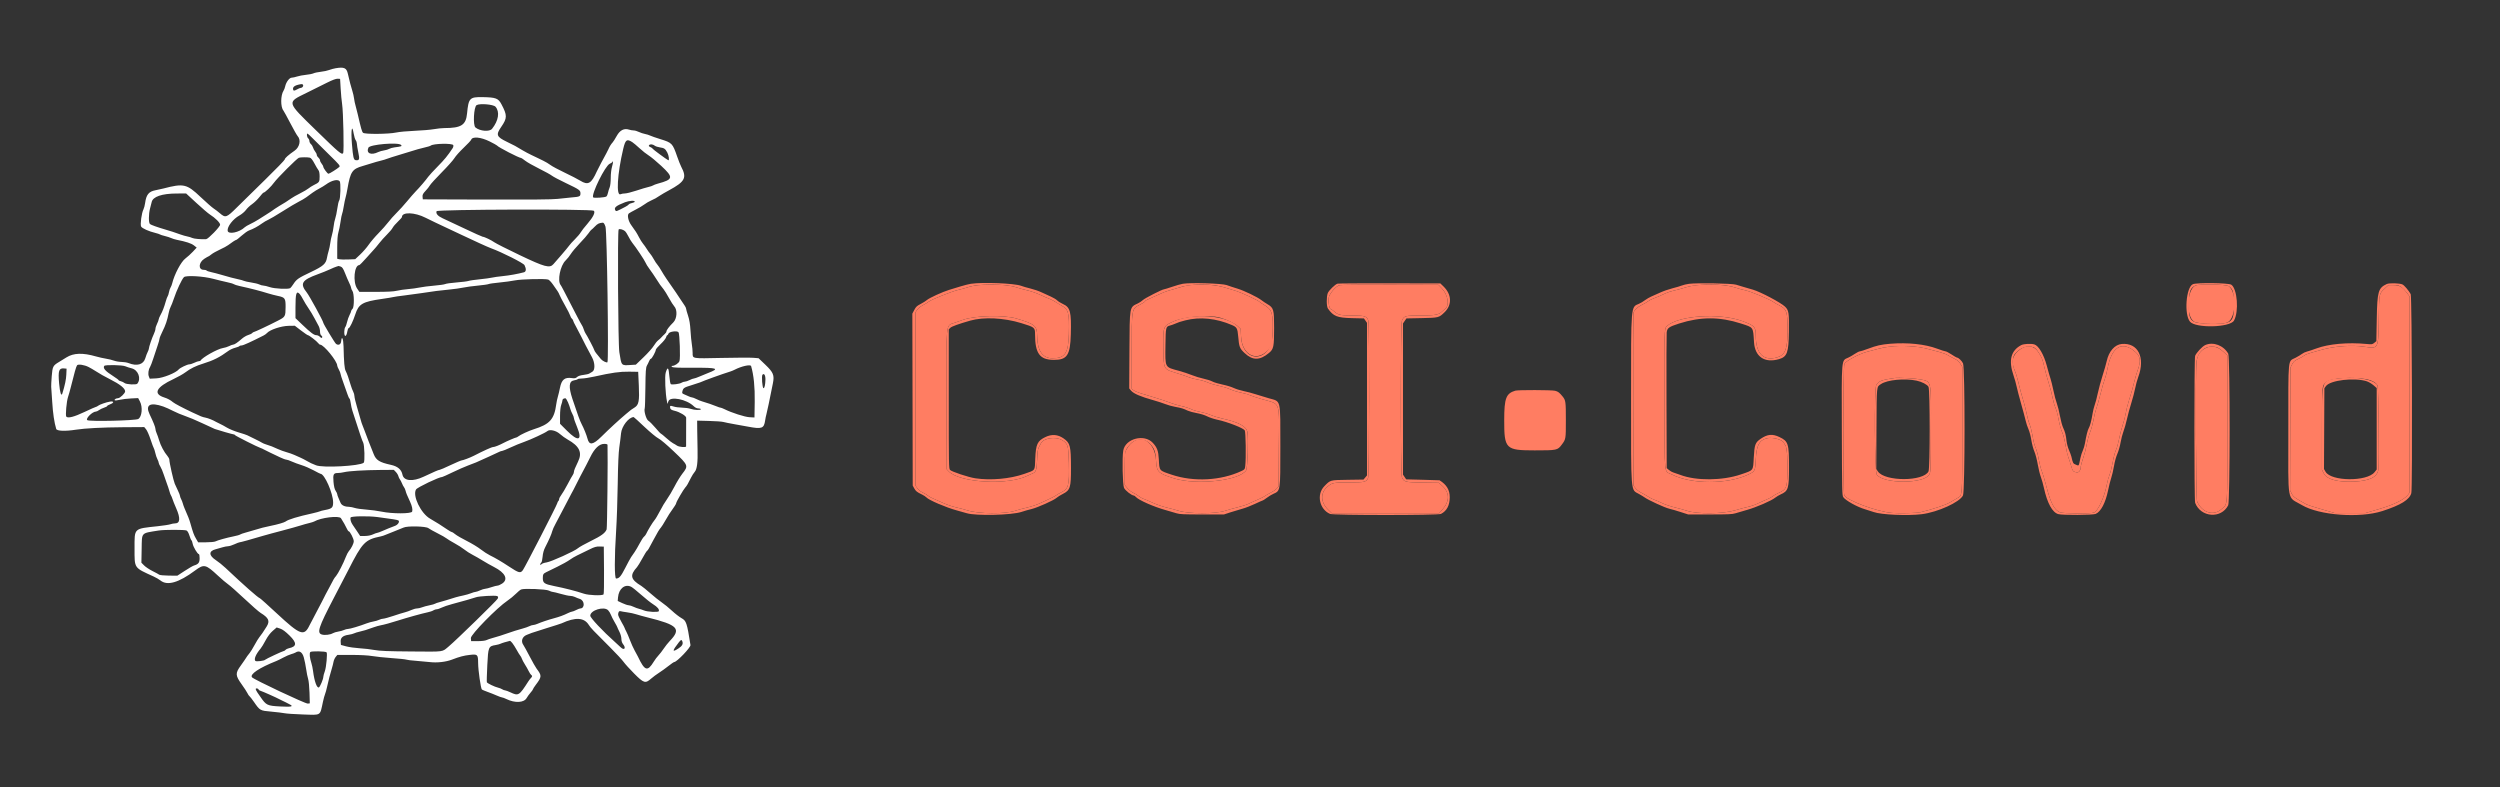 <svg width="127" height="40" viewBox="0 0 127 40" fill="none" xmlns="http://www.w3.org/2000/svg">
<rect x="0" y="0" width="127" height="40" fill="#333333" stroke="none"/>
<path fill-rule="evenodd" clip-rule="evenodd" d="M49.693 14.488C49.529 14.502 49.307 14.545 49.2 14.583C49.094 14.62 48.858 14.686 48.677 14.728C48.34 14.807 47.303 15.221 47.176 15.328C47.137 15.361 47.011 15.437 46.895 15.498C46.766 15.565 46.649 15.658 46.595 15.737L46.507 15.865V20.266V24.667L46.601 24.802C46.664 24.892 46.764 24.97 46.902 25.035C47.016 25.09 47.129 25.156 47.152 25.184C47.175 25.212 47.261 25.262 47.343 25.297C47.425 25.332 47.66 25.437 47.864 25.53C48.074 25.626 48.372 25.73 48.55 25.769C48.724 25.807 48.993 25.878 49.148 25.928C49.719 26.11 51.063 26.12 51.577 25.944C51.693 25.905 51.962 25.832 52.175 25.784C52.391 25.734 52.687 25.635 52.844 25.56C52.999 25.487 53.229 25.38 53.355 25.322C53.48 25.265 53.615 25.192 53.654 25.161C53.693 25.129 53.811 25.061 53.918 25.008C54.285 24.826 54.323 24.678 54.298 23.502C54.28 22.628 54.248 22.526 53.941 22.352C53.605 22.161 53.005 22.259 52.877 22.525C52.847 22.585 52.798 22.681 52.766 22.739C52.723 22.817 52.702 22.974 52.688 23.337C52.666 23.877 52.628 23.991 52.446 24.055C52.394 24.074 52.29 24.121 52.215 24.16C51.221 24.671 48.741 24.531 48.18 23.931L48.092 23.838L48.081 20.467C48.067 16.302 48.043 16.554 48.468 16.405C48.551 16.376 48.762 16.302 48.936 16.242C49.556 16.026 51.001 15.993 51.63 16.179C52.57 16.458 52.685 16.553 52.687 17.058C52.691 17.804 52.96 18.201 53.462 18.201C54.104 18.201 54.276 17.945 54.298 16.963C54.323 15.87 54.283 15.719 53.917 15.52C53.811 15.462 53.661 15.372 53.584 15.32C53.506 15.268 53.377 15.202 53.298 15.174C53.218 15.146 53.012 15.057 52.84 14.976C52.668 14.895 52.369 14.792 52.175 14.748C51.982 14.703 51.728 14.633 51.612 14.592C51.263 14.469 50.426 14.423 49.693 14.488ZM60.443 14.487C60.304 14.501 60.042 14.561 59.862 14.619C59.681 14.677 59.459 14.742 59.368 14.763C59.277 14.784 59.024 14.885 58.805 14.988C58.586 15.091 58.356 15.194 58.295 15.219C58.233 15.243 58.174 15.285 58.164 15.311C58.154 15.338 58.052 15.406 57.938 15.464C57.478 15.695 57.491 15.622 57.491 17.899V19.753L57.589 19.826C57.644 19.866 57.802 19.934 57.941 19.977C58.081 20.019 58.425 20.124 58.706 20.209C58.986 20.294 59.319 20.406 59.445 20.458C59.571 20.509 59.821 20.584 60 20.622C60.18 20.661 60.402 20.731 60.493 20.778C60.585 20.825 60.794 20.889 60.959 20.919C61.123 20.95 61.362 21.02 61.489 21.076C61.617 21.131 61.862 21.208 62.035 21.247C62.941 21.449 63.325 21.656 63.372 21.964C63.425 22.32 63.375 23.786 63.306 23.892C62.958 24.42 60.784 24.663 59.639 24.301C58.831 24.046 58.761 23.977 58.729 23.412C58.663 22.27 57.726 21.918 57.216 22.844C57.143 22.977 57.139 23.027 57.139 23.811V24.638L57.273 24.8C57.35 24.894 57.472 24.992 57.562 25.031C57.648 25.069 57.778 25.147 57.851 25.204C57.924 25.261 58.024 25.319 58.072 25.333C58.12 25.347 58.326 25.434 58.53 25.528C58.739 25.623 59.06 25.735 59.269 25.784C59.472 25.832 59.742 25.905 59.867 25.945C60.386 26.112 61.763 26.113 62.244 25.946C62.36 25.905 62.637 25.828 62.86 25.774C63.083 25.72 63.351 25.632 63.456 25.579C63.562 25.526 63.774 25.429 63.928 25.365C64.081 25.3 64.234 25.223 64.267 25.193C64.3 25.164 64.421 25.094 64.535 25.038C64.65 24.983 64.791 24.887 64.849 24.826L64.954 24.715L64.965 22.728C64.979 20.269 65.086 20.567 64.08 20.27C63.812 20.191 63.544 20.102 63.484 20.071C63.425 20.04 63.227 19.985 63.045 19.948C62.863 19.911 62.615 19.834 62.494 19.777C62.373 19.72 62.12 19.642 61.931 19.604C61.743 19.565 61.481 19.486 61.35 19.429C61.218 19.372 60.994 19.307 60.85 19.285C60.706 19.263 60.502 19.209 60.396 19.165C60.289 19.12 60.036 19.034 59.832 18.973C59.085 18.747 59.115 18.799 59.099 17.675C59.084 16.556 59.081 16.563 59.639 16.318C60.198 16.071 61.411 15.978 61.98 16.138C62.33 16.236 62.725 16.427 62.878 16.571L63.027 16.711L63.045 17.083C63.095 18.115 63.952 18.445 64.523 17.652C64.625 17.51 64.628 17.494 64.647 16.985C64.685 15.912 64.632 15.733 64.205 15.482C64.084 15.41 63.975 15.338 63.965 15.32C63.931 15.266 63.025 14.847 62.806 14.785C62.691 14.752 62.449 14.678 62.269 14.62C61.79 14.466 61.111 14.417 60.443 14.487ZM68.048 14.488C67.85 14.547 67.521 14.936 67.493 15.146C67.462 15.38 67.537 15.713 67.621 15.713C67.641 15.713 67.717 15.767 67.791 15.833C67.975 15.999 68.112 16.028 68.722 16.028C69.339 16.028 69.446 16.065 69.511 16.298C69.574 16.523 69.562 24.129 69.499 24.28C69.411 24.488 69.323 24.509 68.538 24.509C67.74 24.509 67.677 24.521 67.44 24.72C67.066 25.034 67.078 25.511 67.471 25.893L67.65 26.069H70.381H73.112L73.268 25.893C73.651 25.463 73.651 25.03 73.267 24.682L73.095 24.526L72.283 24.515C71.375 24.502 71.32 24.488 71.217 24.242C71.145 24.069 71.144 16.468 71.217 16.296C71.322 16.045 71.379 16.028 72.135 16.028C72.88 16.028 73.087 15.992 73.244 15.836C73.293 15.787 73.371 15.718 73.418 15.683C73.647 15.51 73.556 14.973 73.242 14.647L73.07 14.468L70.614 14.462C69.186 14.459 68.112 14.47 68.048 14.488ZM86.197 14.488C86.03 14.502 85.745 14.562 85.563 14.619C85.381 14.677 85.137 14.743 85.021 14.766C84.905 14.79 84.723 14.849 84.617 14.897C84.51 14.945 84.358 15.014 84.279 15.05C84.201 15.086 84.067 15.14 83.983 15.169C83.898 15.199 83.776 15.264 83.712 15.312C83.647 15.361 83.509 15.441 83.404 15.489C83.204 15.58 83.011 15.764 82.979 15.897C82.969 15.94 82.964 17.931 82.969 20.321L82.98 24.667L83.082 24.801C83.143 24.88 83.273 24.979 83.399 25.042C83.517 25.101 83.677 25.192 83.754 25.244C83.831 25.297 83.958 25.36 84.036 25.385C84.113 25.41 84.287 25.485 84.423 25.553C84.558 25.62 84.851 25.72 85.074 25.774C85.297 25.828 85.573 25.905 85.688 25.944C86.215 26.127 87.537 26.111 88.172 25.916C88.356 25.859 88.633 25.785 88.788 25.751C88.943 25.717 89.173 25.638 89.3 25.576C89.427 25.513 89.632 25.421 89.756 25.37C89.88 25.32 90.014 25.248 90.054 25.211C90.094 25.174 90.231 25.096 90.358 25.039C90.746 24.863 90.782 24.784 90.803 24.046C90.822 23.363 90.774 22.711 90.697 22.622C90.67 22.59 90.637 22.536 90.625 22.501C90.567 22.338 90.05 22.196 89.765 22.264C89.37 22.358 89.229 22.622 89.196 23.333C89.167 23.927 89.159 23.944 88.82 24.104C87.748 24.611 85.941 24.612 84.934 24.106C84.52 23.899 84.565 24.331 84.553 20.466C84.541 16.782 84.544 16.69 84.675 16.569C85.268 16.022 87.376 15.883 88.524 16.315C89.148 16.55 89.193 16.6 89.193 17.058C89.194 17.966 89.591 18.362 90.287 18.152C90.703 18.026 90.815 17.712 90.809 16.694C90.804 15.826 90.757 15.694 90.39 15.515C90.284 15.463 90.144 15.383 90.081 15.336C89.902 15.205 88.937 14.806 88.66 14.748C88.524 14.719 88.292 14.656 88.144 14.606C87.726 14.467 86.96 14.42 86.197 14.488ZM111.518 14.509C111.09 14.723 111.043 16.07 111.454 16.336C111.671 16.476 112.911 16.502 113.167 16.371C113.593 16.155 113.636 14.846 113.226 14.542C113.087 14.439 111.712 14.412 111.518 14.509ZM121.154 14.651C120.85 14.935 120.862 14.873 120.842 16.222C120.82 17.742 120.829 17.725 120.113 17.615C119.483 17.519 118.569 17.586 117.92 17.775C117.794 17.812 117.564 17.877 117.41 17.919C117.255 17.961 117.096 18.025 117.058 18.06C117.019 18.095 116.883 18.172 116.757 18.232C116.559 18.324 116.515 18.363 116.44 18.506L116.354 18.674L116.345 21.793L116.337 24.912L116.416 25.069C116.502 25.242 116.568 25.291 117.168 25.623C117.213 25.648 117.555 25.758 117.928 25.866L118.606 26.063L119.381 26.063L120.156 26.064L120.832 25.867C121.589 25.647 122.134 25.381 122.315 25.145L122.409 25.023V20.043V15.064L122.274 14.882C122.047 14.573 121.897 14.486 121.59 14.486H121.332L121.154 14.651ZM95.987 17.609C95.842 17.626 95.597 17.673 95.442 17.714C95.287 17.755 95.026 17.824 94.861 17.867C94.43 17.981 93.759 18.339 93.694 18.491C93.629 18.645 93.623 25.046 93.688 25.159C93.847 25.434 95.346 25.989 96.111 26.056C96.507 26.091 97.368 26.068 97.578 26.016C98.197 25.866 98.845 25.649 99.066 25.519C99.203 25.439 99.366 25.343 99.43 25.305C99.699 25.148 99.684 25.351 99.684 21.801V18.635L99.582 18.475C99.504 18.353 99.43 18.291 99.274 18.218C99.162 18.164 99.014 18.084 98.945 18.04C98.877 17.996 98.671 17.921 98.487 17.873C98.303 17.826 98.034 17.755 97.889 17.715C97.403 17.583 96.602 17.539 95.987 17.609ZM102.656 17.724C102.236 18.006 102.138 18.364 102.353 18.832C102.393 18.918 102.458 19.123 102.498 19.287C102.621 19.789 102.715 20.134 102.802 20.409C102.848 20.553 102.917 20.831 102.956 21.025C102.995 21.22 103.061 21.454 103.102 21.546C103.143 21.638 103.206 21.881 103.244 22.086C103.322 22.52 103.325 22.531 103.436 22.815C103.483 22.934 103.547 23.186 103.578 23.376C103.61 23.565 103.674 23.813 103.721 23.925C103.768 24.038 103.868 24.369 103.943 24.661C104.171 25.548 104.348 25.895 104.638 26.023C104.802 26.095 106.229 26.107 106.38 26.037C106.589 25.941 106.909 25.239 107.025 24.624C107.056 24.457 107.121 24.225 107.168 24.108C107.216 23.991 107.288 23.706 107.328 23.475C107.369 23.235 107.439 22.972 107.49 22.862C107.54 22.756 107.611 22.503 107.649 22.301C107.687 22.099 107.772 21.773 107.837 21.578C107.903 21.383 107.972 21.115 107.991 20.982C108.009 20.85 108.082 20.56 108.152 20.339C108.292 19.896 108.341 19.724 108.444 19.305C108.482 19.151 108.557 18.906 108.609 18.762C108.759 18.351 108.727 18.106 108.498 17.899C107.812 17.279 107.268 17.597 107.059 18.74C107.028 18.911 106.964 19.153 106.917 19.278C106.869 19.404 106.775 19.732 106.706 20.008C106.638 20.284 106.543 20.616 106.495 20.747C106.448 20.878 106.383 21.135 106.352 21.319C106.321 21.503 106.242 21.788 106.178 21.954C106.113 22.12 106.035 22.404 106.005 22.585C105.975 22.766 105.895 23.072 105.828 23.265C105.76 23.458 105.704 23.651 105.704 23.695C105.704 23.892 105.611 24.019 105.486 23.995C105.316 23.963 105.29 23.931 105.21 23.655C105.17 23.518 105.106 23.318 105.066 23.212C105.027 23.106 104.964 22.832 104.926 22.603C104.884 22.346 104.818 22.097 104.754 21.952C104.696 21.819 104.619 21.54 104.577 21.309C104.537 21.084 104.464 20.814 104.416 20.709C104.367 20.604 104.303 20.379 104.272 20.209C104.241 20.039 104.155 19.711 104.081 19.48C104.006 19.249 103.904 18.88 103.855 18.66C103.76 18.239 103.725 18.154 103.53 17.861C103.332 17.564 102.978 17.508 102.656 17.724ZM112.05 17.681C111.768 17.817 111.621 18.043 111.581 18.401C111.525 18.895 111.553 25.34 111.612 25.472C111.868 26.05 112.451 26.23 112.861 25.857C113.175 25.572 113.15 25.932 113.15 21.764V18.055L112.944 17.866C112.65 17.595 112.354 17.534 112.05 17.681ZM97.547 19.272C98.134 19.395 98.103 19.252 98.092 21.837C98.082 23.904 98.08 23.97 98.01 24.102C97.756 24.584 95.696 24.592 95.339 24.112C95.23 23.964 95.205 19.768 95.313 19.568C95.424 19.36 95.597 19.293 96.252 19.202C96.454 19.174 97.297 19.22 97.547 19.272ZM120.244 19.27C120.5 19.323 120.7 19.439 120.782 19.582C120.829 19.663 120.867 23.49 120.824 23.836C120.776 24.228 120.397 24.424 119.614 24.463C118.77 24.505 118.212 24.359 118.052 24.055L117.955 23.87V21.805C117.955 19.534 117.948 19.611 118.172 19.403C118.388 19.202 119.561 19.127 120.244 19.27Z" fill="#FF7D62"/>
<path fill-rule="evenodd" clip-rule="evenodd" d="M49.323 14.416C49.226 14.43 48.989 14.49 48.795 14.549C48.602 14.608 48.34 14.688 48.214 14.726C47.896 14.821 47.194 15.142 47.088 15.241C47.039 15.285 46.898 15.374 46.773 15.439C46.577 15.539 46.532 15.581 46.446 15.744L46.347 15.933L46.357 20.3L46.366 24.667L46.442 24.807C46.522 24.953 46.576 24.996 46.843 25.125C46.931 25.168 47.024 25.229 47.05 25.259C47.165 25.398 48.037 25.773 48.602 25.928C48.785 25.978 49.015 26.043 49.112 26.072C49.58 26.214 51.404 26.17 51.893 26.005C52.029 25.959 52.258 25.893 52.404 25.859C52.711 25.785 53.54 25.414 53.676 25.289C53.728 25.242 53.869 25.154 53.99 25.093C54.366 24.904 54.409 24.767 54.407 23.773C54.404 22.649 54.368 22.506 54.026 22.269C53.735 22.068 53.433 22.045 53.108 22.201C52.699 22.397 52.622 22.56 52.591 23.3C52.565 23.939 52.614 23.871 52.027 24.076C51.309 24.326 50.332 24.414 49.552 24.298C49.203 24.247 48.344 23.962 48.261 23.872C48.2 23.804 48.197 23.642 48.197 20.266V16.731L48.275 16.653C48.344 16.584 48.706 16.453 49.288 16.288C49.971 16.094 50.993 16.143 51.876 16.413C52.561 16.623 52.579 16.638 52.58 16.969C52.581 17.955 52.815 18.278 53.53 18.282C54.211 18.286 54.368 18.049 54.398 16.974C54.43 15.836 54.37 15.61 53.991 15.44C53.883 15.391 53.754 15.31 53.705 15.26C53.655 15.21 53.513 15.124 53.388 15.069C53.263 15.014 53.05 14.916 52.914 14.852C52.779 14.787 52.525 14.7 52.351 14.658C52.177 14.616 51.961 14.554 51.872 14.519C51.547 14.392 49.923 14.326 49.323 14.416ZM60.096 14.414C59.999 14.429 59.752 14.499 59.547 14.569C59.342 14.639 59.156 14.696 59.134 14.696C59.047 14.696 58.154 15.15 58.063 15.24C58.009 15.293 57.891 15.372 57.799 15.415C57.375 15.613 57.387 15.543 57.375 17.802L57.364 19.733L57.457 19.843C57.588 19.998 57.942 20.15 58.6 20.333C58.803 20.39 59.072 20.477 59.198 20.528C59.324 20.579 59.554 20.643 59.709 20.67C60.003 20.722 60.107 20.753 60.342 20.864C60.42 20.9 60.626 20.956 60.8 20.987C60.989 21.021 61.201 21.088 61.325 21.151C61.44 21.21 61.67 21.286 61.836 21.321C62.343 21.427 63.145 21.737 63.232 21.861C63.285 21.936 63.305 23.277 63.259 23.662C63.236 23.846 63.233 23.85 63.056 23.933C62.016 24.417 60.643 24.489 59.533 24.118C58.869 23.896 58.901 23.934 58.868 23.326C58.846 22.905 58.782 22.734 58.563 22.497C58.13 22.028 57.166 22.28 57.061 22.889C56.999 23.253 57.027 24.621 57.1 24.783C57.163 24.92 57.49 25.175 57.604 25.175C57.623 25.175 57.667 25.207 57.703 25.247C57.854 25.412 58.608 25.744 59.224 25.916C59.432 25.974 59.682 26.047 59.779 26.078C59.924 26.124 60.148 26.134 61.064 26.135L62.173 26.136L62.507 26.026C62.691 25.966 62.963 25.884 63.112 25.844C63.261 25.805 63.55 25.693 63.755 25.596C63.961 25.499 64.14 25.42 64.154 25.42C64.168 25.42 64.259 25.36 64.356 25.288C64.452 25.216 64.598 25.127 64.679 25.091C65.049 24.927 65.042 24.975 65.042 22.697C65.042 20.225 65.086 20.41 64.461 20.233C64.248 20.173 63.939 20.079 63.775 20.025C63.61 19.971 63.341 19.899 63.176 19.866C63.011 19.833 62.782 19.761 62.666 19.706C62.55 19.651 62.294 19.574 62.099 19.535C61.903 19.495 61.673 19.426 61.588 19.38C61.503 19.334 61.299 19.269 61.134 19.235C60.97 19.201 60.707 19.121 60.549 19.056C60.392 18.992 60.091 18.892 59.88 18.835C59.159 18.64 59.19 18.699 59.205 17.529C59.217 16.622 59.224 16.59 59.438 16.536C59.49 16.524 59.58 16.493 59.638 16.468C59.881 16.365 59.951 16.341 60.217 16.274C60.957 16.086 61.785 16.169 62.578 16.511C62.833 16.621 62.865 16.679 62.9 17.085C62.946 17.626 62.973 17.697 63.223 17.933C63.633 18.32 63.997 18.319 64.468 17.927C64.701 17.733 64.725 17.612 64.725 16.658C64.725 15.718 64.702 15.637 64.382 15.45C64.284 15.392 64.15 15.303 64.086 15.252C63.879 15.091 63.205 14.765 62.859 14.661C62.675 14.606 62.43 14.525 62.314 14.482C62.085 14.398 60.502 14.349 60.096 14.414ZM67.943 14.41C67.822 14.448 67.509 14.751 67.453 14.885C67.379 15.061 67.382 15.565 67.458 15.673C67.734 16.066 67.925 16.142 68.67 16.161L69.288 16.176L69.365 16.288L69.443 16.4V20.277V24.153L69.354 24.258L69.266 24.362L68.464 24.374C67.553 24.388 67.588 24.378 67.274 24.702C66.868 25.12 67.025 25.874 67.567 26.107C67.737 26.18 73.062 26.18 73.202 26.107C73.5 25.952 73.645 25.674 73.647 25.261C73.648 24.889 73.488 24.622 73.129 24.399C73.125 24.396 72.742 24.385 72.278 24.373L71.434 24.351L71.354 24.232L71.273 24.113V20.271V16.43L71.36 16.303L71.447 16.176L72.214 16.16C73.091 16.142 73.096 16.141 73.386 15.861C73.769 15.49 73.748 14.957 73.334 14.556L73.171 14.398L70.594 14.393C69.177 14.389 67.984 14.398 67.943 14.41ZM85.803 14.418C85.672 14.436 85.506 14.475 85.435 14.505C85.364 14.534 85.152 14.597 84.965 14.644C84.778 14.691 84.492 14.791 84.33 14.866C84.168 14.941 83.964 15.032 83.877 15.068C83.79 15.105 83.649 15.187 83.564 15.251C83.48 15.316 83.343 15.397 83.26 15.432C82.842 15.611 82.858 15.423 82.858 20.268C82.858 25.132 82.836 24.863 83.247 25.087C83.354 25.145 83.491 25.229 83.553 25.273C83.737 25.406 84.583 25.794 84.792 25.841C84.898 25.865 85.16 25.941 85.373 26.01L85.76 26.135L86.869 26.134C87.792 26.134 88.007 26.124 88.154 26.077C88.251 26.046 88.52 25.967 88.752 25.902C89.216 25.772 89.984 25.439 90.178 25.284C90.246 25.23 90.373 25.154 90.46 25.115C90.844 24.945 90.882 24.821 90.882 23.752C90.882 22.526 90.847 22.414 90.387 22.198C90.037 22.033 89.784 22.057 89.446 22.289C89.163 22.483 89.129 22.577 89.091 23.251C89.053 23.932 89.096 23.876 88.436 24.101C87.502 24.42 86.167 24.431 85.37 24.128C85.216 24.07 85.049 24.012 84.999 24C84.948 23.988 84.853 23.933 84.787 23.879L84.669 23.781L84.658 20.421C84.652 18.573 84.657 16.983 84.668 16.886C84.695 16.662 84.779 16.602 85.302 16.434C86.393 16.086 87.359 16.086 88.439 16.434C89.09 16.645 89.055 16.594 89.104 17.387C89.151 18.125 89.646 18.458 90.377 18.243C90.787 18.122 90.861 17.918 90.876 16.866C90.89 15.877 90.872 15.761 90.674 15.573C90.458 15.368 89.437 14.829 89.055 14.717C88.966 14.691 88.774 14.635 88.629 14.593C88.484 14.55 88.286 14.491 88.189 14.461C87.98 14.396 86.2 14.364 85.803 14.418ZM111.399 14.437C111.052 14.583 110.944 15.977 111.252 16.341C111.542 16.684 113.287 16.64 113.487 16.285C113.743 15.831 113.656 14.669 113.35 14.463C113.215 14.371 111.605 14.35 111.399 14.437ZM121.246 14.429C120.815 14.63 120.765 14.801 120.74 16.18L120.718 17.331L120.613 17.416C120.513 17.497 120.492 17.5 120.225 17.474C119.273 17.383 118.292 17.47 117.673 17.701C117.489 17.769 117.276 17.84 117.199 17.858C117.121 17.875 117.007 17.928 116.944 17.976C116.881 18.024 116.73 18.114 116.609 18.177C116.215 18.38 116.247 18.051 116.247 21.828C116.247 25.693 116.157 25.194 116.938 25.659C117.813 26.181 119.878 26.333 121.029 25.96C121.966 25.656 122.402 25.386 122.495 25.052C122.559 24.821 122.529 15.057 122.464 14.941C122.354 14.748 122.139 14.495 122.047 14.451C121.904 14.383 121.376 14.368 121.246 14.429ZM51.013 14.485C51.239 14.504 51.488 14.548 51.611 14.592C51.728 14.633 51.981 14.703 52.175 14.747C52.368 14.792 52.667 14.895 52.839 14.976C53.011 15.057 53.218 15.146 53.297 15.174C53.377 15.202 53.505 15.267 53.583 15.319C53.66 15.372 53.81 15.462 53.916 15.52C54.282 15.719 54.322 15.87 54.297 16.963C54.276 17.945 54.103 18.201 53.461 18.201C52.959 18.201 52.69 17.804 52.687 17.058C52.684 16.553 52.569 16.458 51.629 16.179C51 15.993 49.556 16.026 48.936 16.242C48.762 16.302 48.551 16.376 48.467 16.405C48.042 16.554 48.066 16.302 48.08 20.467L48.091 23.837L48.179 23.931C48.741 24.531 51.221 24.671 52.214 24.16C52.289 24.121 52.394 24.074 52.446 24.055C52.627 23.99 52.666 23.876 52.687 23.337C52.702 22.974 52.722 22.817 52.765 22.739C52.797 22.681 52.847 22.585 52.876 22.525C53.004 22.259 53.604 22.161 53.94 22.352C54.247 22.526 54.279 22.628 54.297 23.502C54.322 24.678 54.285 24.826 53.917 25.008C53.811 25.061 53.692 25.129 53.653 25.161C53.615 25.192 53.48 25.265 53.354 25.322C53.228 25.38 52.998 25.487 52.844 25.56C52.687 25.635 52.39 25.734 52.175 25.783C51.962 25.832 51.692 25.905 51.576 25.944C51.062 26.12 49.719 26.11 49.147 25.928C48.992 25.878 48.723 25.807 48.55 25.769C48.371 25.73 48.073 25.626 47.863 25.53C47.659 25.437 47.425 25.332 47.343 25.297C47.26 25.262 47.174 25.212 47.151 25.184C47.128 25.156 47.016 25.09 46.902 25.035C46.763 24.97 46.663 24.892 46.601 24.802L46.507 24.667V20.266V15.865L46.595 15.737C46.648 15.658 46.765 15.565 46.894 15.498C47.01 15.437 47.137 15.361 47.176 15.328C47.303 15.221 48.339 14.807 48.676 14.728C48.858 14.686 49.093 14.62 49.2 14.582C49.525 14.467 50.304 14.425 51.013 14.485ZM61.617 14.484C61.799 14.502 62.086 14.561 62.269 14.62C62.448 14.678 62.69 14.752 62.806 14.785C63.024 14.847 63.931 15.266 63.964 15.32C63.975 15.337 64.083 15.41 64.205 15.481C64.632 15.732 64.684 15.912 64.646 16.985C64.595 18.425 63.114 18.515 63.044 17.083L63.026 16.711L62.877 16.571C62.287 16.014 60.622 15.883 59.638 16.317C59.081 16.563 59.084 16.556 59.099 17.675C59.114 18.799 59.085 18.747 59.832 18.973C60.035 19.034 60.289 19.12 60.395 19.164C60.502 19.209 60.706 19.263 60.85 19.285C60.993 19.306 61.218 19.372 61.349 19.429C61.48 19.486 61.742 19.565 61.931 19.603C62.12 19.642 62.373 19.72 62.494 19.777C62.615 19.834 62.862 19.911 63.044 19.948C63.226 19.985 63.424 20.04 63.484 20.071C63.543 20.102 63.811 20.191 64.079 20.27C65.086 20.567 64.978 20.268 64.965 22.728L64.954 24.715L64.848 24.826C64.79 24.887 64.649 24.983 64.535 25.038C64.42 25.094 64.299 25.164 64.266 25.193C64.233 25.223 64.081 25.3 63.927 25.365C63.773 25.429 63.561 25.526 63.456 25.579C63.35 25.632 63.082 25.72 62.859 25.774C62.637 25.828 62.359 25.905 62.243 25.945C61.762 26.113 60.386 26.112 59.867 25.945C59.741 25.905 59.472 25.832 59.269 25.784C59.059 25.735 58.738 25.623 58.529 25.527C58.326 25.434 58.12 25.347 58.072 25.333C58.023 25.319 57.924 25.261 57.851 25.204C57.778 25.147 57.648 25.069 57.562 25.031C57.472 24.991 57.349 24.894 57.272 24.8L57.139 24.638V23.811C57.139 22.883 57.141 22.873 57.427 22.555C57.681 22.271 58.156 22.265 58.418 22.542C58.645 22.782 58.701 22.94 58.728 23.412C58.761 23.977 58.831 24.046 59.639 24.301C60.783 24.662 62.958 24.42 63.305 23.892C63.375 23.786 63.425 22.32 63.371 21.964C63.325 21.655 62.94 21.449 62.035 21.247C61.862 21.208 61.616 21.131 61.489 21.076C61.362 21.02 61.123 20.95 60.958 20.919C60.794 20.889 60.584 20.825 60.493 20.778C60.401 20.731 60.179 20.661 60 20.622C59.82 20.584 59.57 20.509 59.444 20.458C59.319 20.406 58.986 20.294 58.705 20.209C58.425 20.124 58.081 20.019 57.941 19.977C57.801 19.934 57.643 19.866 57.589 19.826L57.491 19.753V17.899C57.491 15.621 57.477 15.695 57.937 15.464C58.051 15.406 58.154 15.338 58.164 15.311C58.174 15.285 58.233 15.243 58.294 15.219C58.356 15.194 58.585 15.091 58.804 14.988C59.023 14.885 59.277 14.784 59.367 14.763C59.458 14.742 59.68 14.677 59.861 14.619C60.344 14.463 60.934 14.418 61.617 14.484ZM73.241 14.647C73.555 14.973 73.646 15.51 73.418 15.683C73.371 15.718 73.292 15.787 73.243 15.836C73.087 15.992 72.879 16.028 72.135 16.028C71.379 16.028 71.322 16.045 71.216 16.295C71.144 16.468 71.144 24.069 71.216 24.242C71.32 24.488 71.374 24.502 72.282 24.515L73.095 24.526L73.266 24.682C73.65 25.03 73.651 25.463 73.267 25.893L73.111 26.069H70.381H67.65L67.47 25.893C67.077 25.511 67.065 25.034 67.44 24.719C67.676 24.521 67.739 24.509 68.538 24.509C69.323 24.509 69.411 24.488 69.498 24.28C69.562 24.128 69.574 16.523 69.511 16.298C69.446 16.065 69.338 16.028 68.721 16.028C68.112 16.027 67.975 15.999 67.79 15.833C67.716 15.767 67.64 15.713 67.621 15.713C67.537 15.713 67.462 15.38 67.493 15.146C67.521 14.936 67.849 14.547 68.047 14.488C68.111 14.469 69.186 14.459 70.613 14.462L73.069 14.468L73.241 14.647ZM87.522 14.485C87.729 14.504 87.987 14.554 88.144 14.606C88.291 14.655 88.523 14.719 88.659 14.748C88.936 14.806 89.901 15.205 90.08 15.336C90.144 15.382 90.283 15.463 90.389 15.515C90.757 15.694 90.804 15.826 90.809 16.694C90.814 17.712 90.702 18.026 90.286 18.151C89.59 18.362 89.194 17.966 89.193 17.058C89.192 16.6 89.147 16.55 88.524 16.315C87.376 15.883 85.267 16.022 84.674 16.569C84.543 16.69 84.54 16.782 84.552 20.466C84.565 24.33 84.519 23.898 84.934 24.106C85.941 24.611 87.747 24.611 88.819 24.104C89.158 23.944 89.167 23.927 89.195 23.333C89.229 22.622 89.369 22.358 89.764 22.264C90.049 22.196 90.566 22.338 90.624 22.501C90.636 22.535 90.669 22.59 90.697 22.622C90.773 22.711 90.822 23.363 90.802 24.046C90.781 24.784 90.746 24.863 90.357 25.039C90.23 25.096 90.094 25.173 90.054 25.211C90.014 25.248 89.879 25.32 89.755 25.37C89.631 25.421 89.426 25.513 89.299 25.575C89.173 25.638 88.942 25.717 88.788 25.751C88.633 25.785 88.356 25.859 88.171 25.916C87.537 26.111 86.214 26.127 85.687 25.944C85.572 25.905 85.296 25.828 85.073 25.774C84.851 25.72 84.558 25.62 84.422 25.553C84.287 25.485 84.112 25.41 84.035 25.385C83.957 25.36 83.831 25.297 83.753 25.244C83.676 25.192 83.516 25.101 83.399 25.042C83.272 24.979 83.143 24.88 83.082 24.801L82.979 24.667L82.969 20.321C82.964 17.931 82.968 15.94 82.978 15.897C83.011 15.764 83.203 15.58 83.403 15.488C83.508 15.44 83.647 15.361 83.711 15.312C83.776 15.263 83.897 15.199 83.982 15.169C84.066 15.14 84.2 15.086 84.279 15.05C84.358 15.014 84.509 14.945 84.616 14.897C84.722 14.848 84.904 14.79 85.021 14.766C85.137 14.743 85.381 14.677 85.563 14.619C86.043 14.467 86.769 14.417 87.522 14.485ZM113.226 14.542C113.436 14.698 113.465 14.8 113.477 15.415C113.495 16.383 113.409 16.458 112.304 16.441C111.248 16.426 111.176 16.356 111.2 15.365C111.215 14.783 111.271 14.633 111.518 14.509C111.712 14.412 113.087 14.439 113.226 14.542ZM121.994 14.592C122.074 14.651 122.2 14.781 122.274 14.882L122.408 15.064V20.043V25.023L122.315 25.144C122.134 25.381 121.588 25.646 120.832 25.867L120.155 26.064L119.38 26.063L118.606 26.063L117.928 25.866C117.555 25.758 117.213 25.648 117.168 25.623C116.567 25.291 116.501 25.242 116.415 25.069L116.337 24.912L116.345 21.793L116.353 18.674L116.44 18.506C116.514 18.362 116.559 18.324 116.756 18.231C116.883 18.172 117.018 18.095 117.057 18.06C117.096 18.024 117.254 17.961 117.409 17.919C117.564 17.877 117.794 17.812 117.919 17.775C118.568 17.586 119.483 17.519 120.112 17.615C120.828 17.725 120.819 17.742 120.842 16.222C120.861 14.873 120.849 14.935 121.154 14.651L121.331 14.486H121.59C121.823 14.486 121.863 14.496 121.994 14.592ZM96.022 17.463C95.565 17.501 95.327 17.554 94.904 17.714C94.706 17.789 94.513 17.85 94.477 17.85C94.44 17.85 94.325 17.908 94.222 17.978C94.118 18.048 93.969 18.134 93.89 18.169C93.535 18.328 93.553 18.129 93.565 21.9C93.575 24.953 93.579 25.166 93.638 25.255C93.748 25.422 94.343 25.754 94.737 25.869C94.873 25.908 95.072 25.972 95.18 26.011C95.563 26.15 96.91 26.21 97.626 26.121C98.439 26.02 99.565 25.506 99.72 25.166C99.823 24.938 99.826 18.687 99.722 18.46C99.662 18.329 99.49 18.166 99.412 18.166C99.395 18.166 99.272 18.095 99.14 18.008C99.007 17.921 98.871 17.85 98.838 17.85C98.805 17.85 98.612 17.788 98.409 17.713C97.796 17.483 96.907 17.39 96.022 17.463ZM102.676 17.533C102.152 17.809 102.025 18.312 102.287 19.073C102.345 19.239 102.416 19.494 102.445 19.638C102.475 19.782 102.578 20.176 102.674 20.514C102.77 20.851 102.873 21.236 102.903 21.369C102.933 21.502 102.998 21.699 103.047 21.806C103.096 21.913 103.161 22.157 103.191 22.352C103.222 22.547 103.29 22.806 103.345 22.932C103.4 23.059 103.475 23.346 103.516 23.582C103.557 23.815 103.628 24.107 103.675 24.231C103.722 24.355 103.792 24.606 103.832 24.789C104.002 25.567 104.259 26.034 104.564 26.118C104.778 26.177 106.311 26.168 106.458 26.107C106.724 25.996 106.96 25.547 107.093 24.902C107.139 24.674 107.21 24.393 107.251 24.276C107.292 24.159 107.354 23.891 107.39 23.68C107.428 23.453 107.498 23.199 107.562 23.054C107.621 22.919 107.695 22.659 107.726 22.476C107.758 22.293 107.822 22.045 107.869 21.925C107.917 21.805 107.997 21.521 108.048 21.294C108.099 21.067 108.2 20.692 108.274 20.461C108.347 20.23 108.433 19.902 108.465 19.733C108.497 19.563 108.568 19.302 108.623 19.154C108.992 18.158 108.613 17.399 107.784 17.474C107.428 17.506 107.129 17.847 107.021 18.344C106.989 18.487 106.895 18.818 106.81 19.081C106.725 19.343 106.615 19.751 106.565 19.987C106.515 20.224 106.445 20.49 106.409 20.579C106.374 20.669 106.327 20.86 106.304 21.004C106.252 21.346 106.169 21.66 106.108 21.753C106.057 21.833 105.979 22.141 105.918 22.511C105.897 22.637 105.847 22.805 105.807 22.886C105.766 22.967 105.711 23.14 105.684 23.271C105.594 23.706 105.618 23.67 105.457 23.607C105.312 23.55 105.303 23.535 105.226 23.195C105.213 23.137 105.157 22.987 105.103 22.862C105.049 22.736 104.994 22.532 104.981 22.406C104.95 22.106 104.906 21.936 104.804 21.719C104.758 21.62 104.687 21.355 104.646 21.131C104.606 20.906 104.535 20.622 104.489 20.499C104.442 20.377 104.363 20.077 104.313 19.834C104.262 19.59 104.197 19.324 104.168 19.243C104.138 19.161 104.052 18.859 103.975 18.571C103.826 18.009 103.559 17.556 103.341 17.495C103.164 17.446 102.802 17.466 102.676 17.533ZM112.023 17.531C111.873 17.6 111.571 17.923 111.512 18.078C111.463 18.206 111.464 25.416 111.513 25.544C111.798 26.29 112.842 26.367 113.193 25.667C113.287 25.479 113.289 18.141 113.195 17.969C112.963 17.548 112.425 17.346 112.023 17.531ZM97.259 17.607C97.46 17.627 97.743 17.676 97.888 17.715C98.033 17.755 98.302 17.826 98.486 17.873C98.67 17.92 98.877 17.995 98.945 18.04C99.013 18.084 99.161 18.164 99.274 18.218C99.43 18.291 99.504 18.353 99.581 18.474L99.683 18.635V21.801C99.683 25.351 99.698 25.148 99.429 25.305C99.366 25.343 99.202 25.439 99.065 25.519C98.845 25.649 98.196 25.866 97.578 26.016C97.367 26.067 96.506 26.091 96.11 26.056C95.346 25.989 93.846 25.434 93.687 25.159C93.622 25.046 93.628 18.645 93.694 18.491C93.758 18.339 94.429 17.981 94.861 17.867C95.025 17.824 95.286 17.755 95.441 17.714C95.957 17.578 96.598 17.54 97.259 17.607ZM103.301 17.642C103.369 17.666 103.452 17.746 103.53 17.861C103.724 18.153 103.759 18.239 103.854 18.66C103.904 18.88 104.005 19.248 104.08 19.48C104.155 19.711 104.241 20.039 104.272 20.209C104.302 20.379 104.367 20.604 104.415 20.709C104.464 20.814 104.536 21.084 104.577 21.309C104.618 21.54 104.695 21.819 104.754 21.952C104.818 22.097 104.883 22.346 104.926 22.603C104.963 22.832 105.026 23.106 105.066 23.212C105.105 23.318 105.17 23.517 105.209 23.655C105.289 23.931 105.315 23.963 105.485 23.995C105.61 24.019 105.703 23.892 105.704 23.695C105.704 23.651 105.759 23.458 105.827 23.265C105.895 23.072 105.974 22.766 106.004 22.585C106.034 22.404 106.112 22.12 106.177 21.954C106.242 21.788 106.32 21.502 106.352 21.319C106.383 21.135 106.447 20.878 106.495 20.747C106.542 20.616 106.637 20.284 106.706 20.008C106.774 19.732 106.869 19.404 106.916 19.278C106.963 19.153 107.028 18.911 107.059 18.74C107.268 17.597 107.811 17.279 108.497 17.899C108.727 18.106 108.758 18.351 108.609 18.762C108.556 18.906 108.482 19.151 108.444 19.305C108.34 19.724 108.292 19.895 108.152 20.339C108.081 20.56 108.009 20.85 107.99 20.982C107.971 21.115 107.902 21.383 107.837 21.578C107.771 21.773 107.687 22.099 107.649 22.301C107.611 22.503 107.539 22.756 107.49 22.862C107.438 22.972 107.369 23.235 107.327 23.475C107.287 23.706 107.216 23.991 107.168 24.108C107.12 24.225 107.055 24.457 107.024 24.624C106.908 25.239 106.588 25.941 106.38 26.037C106.229 26.107 104.801 26.095 104.638 26.023C104.348 25.895 104.171 25.548 103.943 24.661C103.867 24.369 103.768 24.038 103.721 23.925C103.674 23.812 103.61 23.565 103.578 23.376C103.546 23.186 103.482 22.934 103.436 22.815C103.324 22.531 103.322 22.52 103.243 22.086C103.206 21.881 103.142 21.638 103.101 21.546C103.06 21.454 102.995 21.22 102.956 21.025C102.917 20.831 102.847 20.553 102.801 20.409C102.714 20.134 102.621 19.788 102.498 19.287C102.458 19.123 102.392 18.918 102.352 18.831C102.216 18.536 102.221 18.135 102.362 17.975C102.649 17.65 102.982 17.532 103.301 17.642ZM112.609 17.641C112.682 17.661 112.828 17.759 112.944 17.866L113.149 18.055V21.764C113.149 25.932 113.175 25.571 112.86 25.857C112.45 26.23 111.867 26.05 111.611 25.472C111.553 25.34 111.524 18.895 111.58 18.401C111.645 17.823 112.087 17.497 112.609 17.641ZM96.251 19.202C95.596 19.293 95.424 19.36 95.312 19.567C95.205 19.768 95.229 23.964 95.339 24.112C95.695 24.592 97.756 24.584 98.01 24.102C98.08 23.97 98.082 23.904 98.091 21.837C98.103 19.252 98.133 19.395 97.546 19.272C97.297 19.22 96.454 19.174 96.251 19.202ZM118.852 19.216C117.907 19.329 117.955 19.193 117.955 21.805V23.87L118.051 24.055C118.211 24.359 118.769 24.505 119.613 24.463C120.397 24.424 120.775 24.228 120.824 23.836C120.866 23.49 120.828 19.663 120.782 19.582C120.609 19.282 119.715 19.113 118.852 19.216ZM97.368 19.338C97.63 19.394 97.901 19.535 97.968 19.65C98.047 19.788 98.047 23.792 97.968 23.948C97.705 24.467 95.748 24.468 95.397 23.949L95.315 23.828L95.325 21.777C95.337 19.529 95.323 19.666 95.557 19.509C95.88 19.294 96.761 19.21 97.368 19.338ZM120.229 19.369C120.328 19.401 120.482 19.491 120.572 19.57L120.736 19.714V21.782V23.851L120.626 23.988C120.24 24.474 118.42 24.457 118.139 23.966L118.059 23.826L118.069 21.775L118.078 19.725L118.157 19.614C118.373 19.314 119.604 19.168 120.229 19.369ZM76.976 19.846C76.507 19.988 76.416 20.227 76.414 21.33C76.412 22.809 76.481 22.879 77.962 22.879C79.09 22.879 79.124 22.872 79.333 22.594C79.547 22.309 79.546 22.312 79.546 21.337C79.546 20.41 79.537 20.337 79.387 20.149C79.224 19.946 79.15 19.889 78.998 19.851C78.826 19.808 77.116 19.803 76.976 19.846Z" fill="#FF7D62"/>
<path fill-rule="evenodd" clip-rule="evenodd" d="M17.048 3.467C16.945 3.484 16.796 3.525 16.715 3.558C16.635 3.59 16.448 3.63 16.299 3.646C16.151 3.662 15.982 3.698 15.925 3.725C15.868 3.752 15.696 3.787 15.543 3.801C15.39 3.816 15.186 3.854 15.09 3.887C14.995 3.919 14.872 3.946 14.818 3.946C14.702 3.946 14.535 4.169 14.488 4.385C14.472 4.462 14.434 4.561 14.405 4.605C14.251 4.839 14.246 5.434 14.397 5.616C14.419 5.644 14.577 5.931 14.746 6.254C14.915 6.578 15.082 6.872 15.117 6.909C15.301 7.105 15.226 7.473 14.966 7.654C14.65 7.873 14.469 8.033 14.469 8.095C14.469 8.127 14.023 8.589 13.478 9.12C12.933 9.652 12.283 10.289 12.034 10.537C11.507 11.061 11.454 11.079 11.171 10.834C11.074 10.75 10.93 10.639 10.85 10.588C10.77 10.537 10.47 10.274 10.184 10.003C9.487 9.342 9.33 9.307 8.291 9.578C8.2 9.602 8.02 9.641 7.891 9.666C7.558 9.729 7.428 9.891 7.372 10.315C7.356 10.431 7.319 10.574 7.289 10.632C7.194 10.813 7.113 11.408 7.17 11.51C7.22 11.601 7.57 11.757 7.896 11.834C7.999 11.859 8.102 11.893 8.125 11.91C8.148 11.927 8.261 11.963 8.375 11.99C8.489 12.017 8.634 12.064 8.697 12.094C8.761 12.125 8.892 12.165 8.989 12.184C9.451 12.275 9.719 12.363 9.85 12.466L9.992 12.578L9.797 12.787C9.689 12.902 9.52 13.056 9.421 13.128C9.199 13.291 8.86 13.931 8.744 14.407C8.728 14.473 8.692 14.563 8.664 14.607C8.635 14.651 8.599 14.759 8.583 14.847C8.567 14.935 8.538 15.026 8.518 15.05C8.498 15.073 8.454 15.19 8.421 15.31C8.339 15.605 8.256 15.818 8.151 16.008C8.102 16.095 8.062 16.194 8.061 16.227C8.06 16.26 8.023 16.36 7.979 16.448C7.935 16.536 7.898 16.651 7.897 16.703C7.897 16.756 7.86 16.873 7.817 16.963C7.724 17.156 7.563 17.628 7.563 17.71C7.563 17.742 7.536 17.816 7.504 17.876C7.472 17.935 7.415 18.083 7.379 18.205C7.283 18.521 6.954 18.615 6.532 18.445C6.453 18.414 6.292 18.387 6.175 18.386C6.057 18.385 5.887 18.356 5.795 18.322C5.704 18.287 5.516 18.241 5.379 18.22C5.242 18.198 5.017 18.148 4.88 18.108C4.204 17.913 3.739 17.928 3.373 18.157C3.218 18.254 3.044 18.361 2.987 18.395C2.691 18.574 2.667 18.621 2.628 19.111C2.609 19.363 2.596 19.604 2.601 19.648C2.605 19.692 2.628 20.034 2.652 20.408C2.689 21.006 2.756 21.456 2.855 21.788C2.888 21.898 3.307 21.915 3.861 21.828C4.318 21.756 5.194 21.711 6.249 21.703L7.328 21.696L7.422 21.81C7.474 21.873 7.576 22.105 7.649 22.326C7.722 22.547 7.796 22.746 7.813 22.768C7.83 22.79 7.864 22.899 7.889 23.009C7.913 23.12 7.962 23.264 7.997 23.329C8.033 23.395 8.062 23.476 8.062 23.509C8.062 23.541 8.101 23.628 8.147 23.702C8.193 23.775 8.27 23.955 8.316 24.102C8.363 24.248 8.436 24.459 8.479 24.569C8.522 24.679 8.578 24.85 8.605 24.949C8.631 25.048 8.668 25.147 8.686 25.169C8.704 25.191 8.738 25.272 8.762 25.349C8.785 25.426 8.871 25.641 8.953 25.827C9.174 26.328 9.152 26.589 8.889 26.589C8.826 26.589 8.722 26.608 8.658 26.632C8.593 26.656 8.303 26.701 8.012 26.732C6.779 26.865 6.835 26.811 6.835 27.86C6.835 28.889 6.792 28.825 7.806 29.287C7.928 29.343 8.083 29.433 8.15 29.487C8.498 29.769 9.075 29.603 9.91 28.982C10.364 28.645 10.447 28.663 11.066 29.239C11.266 29.425 11.501 29.625 11.589 29.683C11.678 29.742 12.048 30.07 12.413 30.412C12.777 30.755 13.15 31.081 13.242 31.137C13.651 31.389 13.72 31.545 13.548 31.825C13.397 32.07 13.249 32.286 13.175 32.37C13.136 32.414 13.025 32.594 12.93 32.77C12.834 32.946 12.724 33.126 12.684 33.17C12.619 33.242 12.525 33.374 12.41 33.556C12.387 33.593 12.309 33.704 12.237 33.803C11.946 34.202 11.951 34.309 12.282 34.771C12.409 34.946 12.538 35.147 12.571 35.215C12.603 35.284 12.649 35.352 12.673 35.366C12.697 35.38 12.8 35.513 12.903 35.661C13.204 36.097 13.211 36.101 13.784 36.151C14.058 36.176 14.36 36.212 14.455 36.232C14.55 36.253 14.972 36.281 15.391 36.295C16.336 36.327 16.248 36.383 16.406 35.65C16.439 35.496 16.487 35.321 16.513 35.26C16.538 35.2 16.584 35.038 16.613 34.9C16.682 34.583 16.786 34.181 16.86 33.95C16.891 33.851 16.928 33.704 16.942 33.624C16.956 33.544 17.006 33.431 17.052 33.374L17.137 33.27H17.858C18.304 33.27 18.703 33.292 18.905 33.327C19.085 33.359 19.53 33.405 19.894 33.431C20.258 33.456 20.596 33.491 20.646 33.51C20.696 33.528 20.913 33.555 21.129 33.569C21.344 33.584 21.663 33.613 21.837 33.634C22.198 33.678 22.651 33.627 22.956 33.51C23.339 33.362 23.567 33.301 23.871 33.268C24.265 33.224 24.286 33.246 24.289 33.688C24.291 34.048 24.424 34.98 24.48 35.027C24.5 35.044 24.628 35.098 24.765 35.147C24.903 35.196 25.114 35.28 25.234 35.333C25.355 35.386 25.477 35.43 25.506 35.43C25.535 35.43 25.632 35.466 25.721 35.51C26.161 35.725 26.617 35.703 26.754 35.459C26.795 35.386 26.884 35.264 26.951 35.188C27.019 35.112 27.074 35.035 27.074 35.016C27.074 34.996 27.137 34.897 27.214 34.795C27.527 34.382 27.531 34.323 27.261 33.97C27.211 33.904 27.052 33.625 26.909 33.35C26.765 33.075 26.622 32.814 26.591 32.771C26.448 32.575 26.526 32.341 26.764 32.249C26.854 32.215 26.966 32.171 27.012 32.152C27.058 32.134 27.404 32.023 27.781 31.906C28.159 31.79 28.496 31.681 28.53 31.665C29.236 31.34 29.674 31.367 29.913 31.749C30.005 31.896 30.123 32.019 31.011 32.904C31.305 33.197 31.606 33.521 31.678 33.624C31.751 33.726 31.994 33.995 32.219 34.22C32.706 34.709 32.784 34.733 33.076 34.475C33.173 34.39 33.355 34.255 33.481 34.175C33.607 34.095 33.822 33.94 33.959 33.831C34.096 33.722 34.228 33.632 34.252 33.631C34.386 33.627 35.095 32.885 35.076 32.768C34.896 31.629 34.865 31.537 34.616 31.399C34.508 31.339 34.289 31.169 34.13 31.021C33.971 30.873 33.74 30.684 33.616 30.601C33.492 30.518 33.232 30.31 33.04 30.14C32.847 29.97 32.638 29.8 32.576 29.763C32.029 29.435 31.982 29.226 32.361 28.809C32.401 28.765 32.522 28.567 32.63 28.369C32.737 28.171 32.846 27.997 32.87 27.982C32.915 27.954 32.948 27.898 33.206 27.409C33.39 27.06 33.498 26.882 33.577 26.796C33.611 26.759 33.71 26.603 33.796 26.449C33.937 26.198 34.017 26.074 34.279 25.701C34.32 25.641 34.354 25.574 34.354 25.551C34.354 25.493 34.719 24.865 34.809 24.769C34.887 24.684 34.957 24.567 35.105 24.263C35.156 24.161 35.239 24.03 35.291 23.971C35.409 23.84 35.453 23.488 35.436 22.828C35.429 22.575 35.422 22.143 35.419 21.868L35.415 21.368L36.018 21.384C36.35 21.392 36.677 21.416 36.746 21.436C36.815 21.456 37.077 21.509 37.329 21.553C37.581 21.597 37.88 21.651 37.995 21.673C38.703 21.807 38.811 21.768 38.869 21.358C38.884 21.254 38.912 21.114 38.933 21.048C38.965 20.943 39.1 20.296 39.264 19.468C39.345 19.058 39.287 18.917 38.875 18.523L38.535 18.198L38.265 18.176C38.116 18.164 37.386 18.167 36.643 18.183C35.133 18.216 35.187 18.226 35.186 17.933C35.186 17.82 35.167 17.62 35.145 17.488C35.122 17.356 35.092 17.041 35.077 16.788C35.059 16.471 35.02 16.235 34.952 16.032C34.898 15.87 34.854 15.712 34.854 15.681C34.854 15.65 34.819 15.575 34.776 15.516C34.733 15.456 34.628 15.299 34.542 15.167C34.456 15.035 34.364 14.898 34.339 14.861C33.928 14.277 33.718 13.965 33.607 13.767C33.532 13.635 33.438 13.491 33.397 13.447C33.355 13.403 33.272 13.277 33.212 13.168C33.152 13.058 33.069 12.932 33.028 12.888C32.987 12.843 32.91 12.735 32.856 12.647C32.802 12.559 32.716 12.438 32.665 12.378C32.614 12.318 32.523 12.174 32.464 12.058C32.346 11.831 32.29 11.742 32.07 11.441C31.911 11.223 31.849 10.917 31.948 10.84C31.979 10.815 32.133 10.73 32.291 10.649C32.449 10.569 32.648 10.451 32.733 10.386C32.818 10.321 32.969 10.232 33.07 10.188C33.262 10.103 33.341 10.059 33.543 9.923C33.612 9.876 33.808 9.763 33.98 9.67C34.804 9.224 34.904 9.032 34.605 8.468C34.564 8.39 34.472 8.159 34.401 7.955C34.166 7.278 34.141 7.252 33.546 7.068C33.316 6.997 33.08 6.915 33.023 6.886C32.966 6.857 32.849 6.821 32.763 6.805C32.677 6.79 32.537 6.743 32.452 6.702C32.368 6.66 32.249 6.626 32.188 6.626C32.128 6.626 32.025 6.608 31.958 6.586C31.707 6.502 31.491 6.612 31.329 6.907C31.25 7.05 31.157 7.198 31.12 7.237C31.042 7.32 30.963 7.448 30.904 7.586C30.88 7.641 30.835 7.731 30.803 7.786C30.707 7.953 30.366 8.6 30.319 8.706C30.038 9.334 29.874 9.426 29.474 9.177C29.356 9.103 29.002 8.921 28.689 8.772C28.375 8.623 28.05 8.449 27.966 8.385C27.882 8.32 27.717 8.222 27.6 8.166C27.482 8.111 27.358 8.05 27.324 8.031C27.289 8.013 27.149 7.946 27.012 7.882C26.875 7.818 26.66 7.704 26.534 7.628C26.186 7.417 26.166 7.406 25.75 7.204C25.218 6.946 25.183 6.852 25.466 6.441C25.77 5.998 25.771 5.857 25.474 5.297C25.311 4.991 25.192 4.946 24.517 4.934C23.858 4.923 23.802 4.982 23.727 5.761C23.671 6.353 23.433 6.506 22.573 6.506C22.452 6.506 22.212 6.531 22.04 6.562C21.869 6.593 21.429 6.63 21.063 6.645C20.697 6.66 20.275 6.699 20.127 6.732C19.741 6.816 18.527 6.826 18.443 6.745C18.385 6.689 18.343 6.542 18.172 5.798C18.13 5.618 18.078 5.411 18.055 5.338C18.032 5.266 18.002 5.119 17.988 5.012C17.975 4.905 17.936 4.734 17.903 4.632C17.841 4.444 17.744 4.076 17.671 3.746C17.605 3.448 17.483 3.393 17.048 3.467ZM17.306 4.506C17.321 4.781 17.354 5.132 17.379 5.286C17.439 5.662 17.482 7.71 17.431 7.78C17.361 7.877 17.231 7.767 16.051 6.617C14.544 5.148 14.562 5.214 15.565 4.721C15.912 4.55 16.383 4.317 16.611 4.201C16.878 4.067 17.072 3.995 17.152 3.999L17.277 4.006L17.306 4.506ZM15.397 4.321C15.422 4.384 15.352 4.466 15.273 4.466C15.244 4.466 15.16 4.501 15.086 4.544C14.94 4.629 14.885 4.62 14.885 4.508C14.885 4.415 14.976 4.344 15.145 4.305C15.346 4.259 15.373 4.261 15.397 4.321ZM25.171 5.422C25.397 5.68 25.328 6.126 24.998 6.542C24.869 6.705 24.38 6.666 24.152 6.475C24.019 6.364 24.068 5.428 24.211 5.341C24.371 5.244 25.067 5.302 25.171 5.422ZM17.967 6.787C17.99 6.925 18.036 7.075 18.069 7.121C18.103 7.167 18.13 7.25 18.13 7.305C18.13 7.361 18.162 7.556 18.201 7.739C18.279 8.098 18.258 8.16 18.069 8.137C17.964 8.123 17.933 7.991 17.879 7.326C17.82 6.612 17.878 6.258 17.967 6.787ZM15.893 7.036C16.026 7.174 16.397 7.541 16.717 7.853C17.244 8.367 17.293 8.426 17.234 8.483C17.14 8.572 16.735 8.827 16.686 8.827C16.634 8.827 16.424 8.541 16.424 8.471C16.424 8.442 16.387 8.373 16.341 8.317C16.295 8.261 16.258 8.185 16.258 8.147C16.258 8.11 16.22 8.046 16.175 8.006C16.129 7.967 16.091 7.903 16.091 7.866C16.091 7.828 16.055 7.753 16.011 7.699C15.966 7.644 15.918 7.553 15.903 7.496C15.888 7.439 15.84 7.361 15.796 7.323C15.753 7.285 15.717 7.214 15.717 7.165C15.717 7.116 15.689 7.054 15.655 7.026C15.592 6.977 15.566 6.786 15.621 6.786C15.637 6.786 15.759 6.899 15.893 7.036ZM24.874 7.185C25.066 7.281 25.233 7.373 25.245 7.39C25.305 7.477 26.368 8.026 26.476 8.026C26.491 8.026 26.582 8.088 26.678 8.163C26.773 8.239 27.092 8.42 27.386 8.566C27.68 8.711 27.972 8.873 28.035 8.924C28.098 8.975 28.423 9.147 28.758 9.306C29.438 9.63 29.487 9.665 29.487 9.827C29.487 9.979 29.448 9.997 29.031 10.03C28.836 10.046 28.517 10.079 28.322 10.104C28.08 10.135 26.944 10.145 24.724 10.138L21.479 10.127L21.466 9.998C21.456 9.896 21.485 9.836 21.616 9.698C21.706 9.604 21.806 9.477 21.839 9.416C21.871 9.355 22.141 9.059 22.437 8.759C22.734 8.46 23.026 8.131 23.087 8.03C23.147 7.929 23.358 7.693 23.555 7.506C23.752 7.319 23.924 7.136 23.936 7.099C23.994 6.922 24.426 6.962 24.874 7.185ZM32.118 7.219C32.18 7.259 32.349 7.4 32.493 7.534C32.636 7.667 32.844 7.831 32.954 7.898C33.064 7.965 33.349 8.202 33.588 8.423C34.225 9.016 34.207 9.114 33.426 9.326C33.316 9.356 33.204 9.398 33.177 9.419C33.15 9.44 33.043 9.476 32.94 9.499C32.837 9.522 32.559 9.605 32.323 9.684C32.087 9.762 31.828 9.827 31.749 9.827C31.669 9.827 31.569 9.844 31.527 9.866C31.292 9.987 31.358 8.83 31.659 7.566C31.771 7.094 31.839 7.042 32.118 7.219ZM20.375 7.365C20.43 7.429 20.404 7.439 20.044 7.486C19.941 7.499 19.819 7.534 19.773 7.562C19.727 7.591 19.608 7.626 19.509 7.641C19.409 7.656 19.278 7.693 19.218 7.723C18.849 7.904 18.59 7.791 18.714 7.503C18.786 7.335 20.245 7.214 20.375 7.365ZM23.026 7.373C23.041 7.409 23.026 7.479 22.994 7.528C22.746 7.904 22.58 8.108 22.239 8.452C22.024 8.669 21.803 8.91 21.748 8.987C21.622 9.164 21.318 9.519 21.114 9.727C21.028 9.815 20.832 10.04 20.678 10.227C20.524 10.414 20.286 10.677 20.148 10.812C20.011 10.947 19.818 11.163 19.721 11.292C19.623 11.421 19.401 11.671 19.228 11.847C19.054 12.023 18.832 12.284 18.733 12.427C18.635 12.57 18.44 12.795 18.3 12.927L18.044 13.167L17.691 13.181C17.497 13.189 17.291 13.184 17.235 13.171L17.131 13.146V12.573C17.131 12.193 17.152 11.935 17.191 11.804C17.224 11.696 17.273 11.455 17.299 11.268C17.325 11.082 17.36 10.902 17.378 10.868C17.396 10.835 17.434 10.663 17.462 10.487C17.491 10.311 17.532 10.108 17.555 10.036C17.578 9.964 17.622 9.757 17.653 9.576C17.801 8.723 17.894 8.584 18.424 8.433C18.594 8.384 18.817 8.316 18.92 8.282C19.023 8.248 19.21 8.195 19.336 8.165C19.462 8.134 19.603 8.092 19.648 8.071C19.694 8.05 20.04 7.94 20.418 7.827C20.796 7.714 21.161 7.603 21.229 7.58C21.298 7.557 21.462 7.516 21.593 7.487C21.725 7.459 21.856 7.418 21.884 7.395C22.019 7.289 22.985 7.27 23.026 7.373ZM33.273 7.408C33.307 7.435 33.419 7.471 33.522 7.487C33.747 7.521 33.795 7.555 33.9 7.752C33.978 7.899 34.012 8.167 33.949 8.14C33.865 8.104 33.148 7.575 33.148 7.549C33.148 7.533 33.099 7.498 33.04 7.472C32.955 7.434 32.942 7.413 32.979 7.369C33.031 7.309 33.173 7.328 33.273 7.408ZM15.743 8.01C15.8 8.025 15.882 8.129 15.972 8.3C16.049 8.447 16.14 8.6 16.174 8.641C16.215 8.689 16.237 8.803 16.237 8.969C16.237 9.245 16.224 9.264 15.928 9.409C15.846 9.449 15.733 9.522 15.675 9.57C15.618 9.618 15.424 9.732 15.245 9.823C15.065 9.913 14.868 10.025 14.808 10.07C14.684 10.163 14.35 10.375 14.18 10.468C14.118 10.502 14.02 10.565 13.961 10.608C13.833 10.703 13.749 10.759 13.526 10.9C13.433 10.959 13.256 11.071 13.133 11.149C13.01 11.227 12.817 11.334 12.704 11.386C12.591 11.438 12.469 11.509 12.433 11.545C12.157 11.81 11.595 11.925 11.565 11.723C11.534 11.516 11.835 11.126 12.164 10.945C12.281 10.88 12.429 10.755 12.493 10.667C12.556 10.578 12.698 10.444 12.808 10.369C12.917 10.293 13.085 10.131 13.181 10.009C13.277 9.887 13.369 9.787 13.385 9.787C13.455 9.787 13.778 9.479 13.925 9.272C14.085 9.047 15.077 8.055 15.183 8.014C15.259 7.985 15.634 7.982 15.743 8.01ZM31.091 8.471C31.054 8.592 31.026 8.831 31.026 9.035C31.026 9.241 31.003 9.443 30.971 9.518C30.94 9.589 30.902 9.712 30.886 9.793C30.871 9.873 30.834 9.958 30.804 9.981C30.737 10.035 30.162 10.073 30.132 10.026C30.029 9.867 30.748 8.411 30.974 8.32C31.049 8.29 31.111 8.243 31.113 8.216C31.115 8.18 31.121 8.179 31.136 8.214C31.147 8.239 31.127 8.355 31.091 8.471ZM17.256 9.206C17.32 9.281 17.298 10.109 17.229 10.191C17.203 10.222 17.161 10.404 17.135 10.595C17.108 10.787 17.062 11.013 17.031 11.096C17 11.18 16.962 11.365 16.947 11.508C16.931 11.65 16.892 11.848 16.861 11.947C16.83 12.046 16.792 12.226 16.778 12.347C16.763 12.468 16.726 12.648 16.695 12.747C16.664 12.846 16.627 12.999 16.612 13.087C16.559 13.401 16.429 13.517 15.786 13.823C15.15 14.125 15.065 14.184 14.898 14.44C14.838 14.532 14.769 14.621 14.744 14.637C14.642 14.702 13.95 14.669 13.709 14.587C13.579 14.543 13.43 14.507 13.378 14.507C13.326 14.507 13.233 14.481 13.171 14.45C13.109 14.419 12.924 14.374 12.761 14.35C12.597 14.325 12.43 14.288 12.389 14.267C12.349 14.247 12.225 14.211 12.113 14.189C11.903 14.146 11.63 14.074 11.203 13.948C11.066 13.907 10.855 13.852 10.735 13.826C10.615 13.8 10.506 13.763 10.493 13.743C10.481 13.723 10.418 13.707 10.353 13.707C10.064 13.707 10.081 13.34 10.379 13.146C10.48 13.081 10.573 13.027 10.586 13.027C10.598 13.027 10.667 12.98 10.739 12.922C10.81 12.864 11.005 12.755 11.172 12.678C11.34 12.602 11.527 12.501 11.59 12.453C11.777 12.31 11.967 12.187 12.002 12.186C12.021 12.186 12.144 12.089 12.277 11.97C12.409 11.852 12.578 11.733 12.651 11.707C12.863 11.631 13.102 11.501 13.299 11.357C13.399 11.284 13.545 11.198 13.622 11.167C13.7 11.136 14.029 10.941 14.355 10.735C14.681 10.528 15.049 10.309 15.174 10.248C15.299 10.187 15.472 10.085 15.559 10.022C15.646 9.959 15.791 9.853 15.88 9.787C15.97 9.721 16.127 9.625 16.229 9.573C16.331 9.521 16.478 9.431 16.556 9.374C16.843 9.163 17.154 9.089 17.256 9.206ZM9.976 10.309C10.262 10.574 10.571 10.838 10.662 10.896C10.94 11.073 11.182 11.315 11.182 11.416C11.182 11.518 10.575 12.145 10.471 12.15C10.223 12.164 9.858 12.132 9.77 12.09C9.712 12.061 9.598 12.027 9.518 12.012C9.438 11.998 9.279 11.952 9.165 11.911C8.85 11.798 8.69 11.746 8.416 11.666C8.002 11.545 7.679 11.43 7.62 11.382C7.544 11.322 7.546 10.877 7.623 10.589C7.656 10.467 7.693 10.322 7.705 10.267C7.763 9.99 8.223 9.833 8.978 9.83L9.456 9.829L9.976 10.309ZM32.245 10.247C32.241 10.269 32.178 10.298 32.105 10.313C32.032 10.327 31.959 10.359 31.943 10.384C31.927 10.41 31.849 10.464 31.771 10.505C31.331 10.736 31.302 10.748 31.268 10.697C31.17 10.553 31.28 10.457 31.754 10.273C31.967 10.191 32.26 10.175 32.245 10.247ZM30.166 10.706C30.252 10.783 30.134 11.028 29.855 11.351C29.694 11.536 29.534 11.741 29.499 11.807C29.463 11.873 29.332 12.028 29.207 12.152C29.083 12.275 28.95 12.422 28.912 12.479C28.873 12.535 28.696 12.749 28.518 12.954C28.339 13.159 28.158 13.368 28.115 13.417C27.926 13.636 27.679 13.57 26.406 12.962C25.778 12.662 25.199 12.37 25.119 12.312C24.963 12.2 24.601 12.027 24.522 12.027C24.496 12.027 24.081 11.841 23.601 11.612C23.12 11.384 22.618 11.148 22.485 11.088C22.24 10.977 22.131 10.849 22.179 10.729C22.217 10.636 30.062 10.612 30.166 10.706ZM21.624 11.064C21.842 11.175 22.067 11.285 22.124 11.308C22.181 11.332 22.77 11.609 23.434 11.925C24.098 12.241 24.776 12.549 24.942 12.61C25.506 12.816 26.592 13.364 26.645 13.47C26.742 13.663 26.731 13.801 26.617 13.832C26.303 13.916 25.885 13.992 25.535 14.027C25.317 14.049 25.074 14.083 24.994 14.103C24.914 14.123 24.634 14.162 24.371 14.188C24.109 14.214 23.849 14.252 23.794 14.273C23.74 14.293 23.471 14.326 23.198 14.348C22.925 14.369 22.665 14.406 22.62 14.429C22.575 14.452 22.32 14.489 22.053 14.511C21.786 14.534 21.454 14.576 21.315 14.606C21.176 14.636 20.913 14.672 20.73 14.687C20.547 14.701 20.291 14.739 20.162 14.77C19.998 14.81 19.678 14.827 19.092 14.827H18.256L18.142 14.657C17.916 14.321 17.996 13.467 18.252 13.467C18.273 13.467 18.437 13.301 18.616 13.098C18.795 12.895 18.971 12.699 19.008 12.663C19.045 12.627 19.158 12.492 19.258 12.362C19.358 12.233 19.539 12.031 19.659 11.914C19.78 11.796 19.909 11.643 19.945 11.574C19.982 11.504 20.103 11.361 20.215 11.257C20.327 11.152 20.418 11.048 20.418 11.026C20.418 10.758 21.065 10.778 21.624 11.064ZM30.759 11.517C30.835 11.738 30.929 18.321 30.858 18.401C30.821 18.442 30.612 18.341 30.527 18.241C30.309 17.985 30.194 17.831 30.194 17.795C30.194 17.751 29.806 17.01 29.743 16.933C29.723 16.908 29.682 16.816 29.653 16.728C29.624 16.64 29.588 16.559 29.575 16.548C29.561 16.537 29.41 16.258 29.241 15.928C28.599 14.68 28.518 14.526 28.482 14.482C28.306 14.266 28.459 13.495 28.731 13.234C28.816 13.152 28.937 13.001 28.999 12.899C29.062 12.796 29.265 12.555 29.45 12.362C29.636 12.17 29.837 11.939 29.897 11.85C29.958 11.76 30.022 11.681 30.041 11.673C30.059 11.665 30.14 11.59 30.222 11.505C30.359 11.363 30.433 11.327 30.617 11.312C30.667 11.308 30.709 11.369 30.759 11.517ZM31.747 11.739C31.789 11.775 31.87 11.9 31.927 12.017C31.985 12.133 32.073 12.278 32.123 12.338C32.288 12.535 32.761 13.245 32.794 13.343C32.811 13.396 32.902 13.543 32.997 13.669C33.091 13.795 33.244 14.018 33.335 14.164C33.508 14.438 33.566 14.521 33.714 14.701C33.762 14.759 33.884 14.957 33.985 15.141C34.085 15.324 34.205 15.512 34.25 15.559C34.421 15.736 34.395 16.191 34.203 16.379C33.998 16.58 33.855 16.769 33.855 16.839C33.855 16.869 33.813 16.93 33.762 16.975C33.71 17.02 33.639 17.09 33.604 17.132C33.569 17.174 33.493 17.244 33.435 17.288C33.377 17.332 33.276 17.458 33.21 17.568C33.143 17.678 32.912 17.938 32.695 18.146L32.301 18.525L32.039 18.541C31.551 18.571 31.574 18.596 31.462 17.888C31.398 17.481 31.366 11.754 31.427 11.659C31.459 11.608 31.651 11.656 31.747 11.739ZM17.311 13.544C17.388 13.572 17.441 13.655 17.527 13.874C17.589 14.036 17.685 14.258 17.739 14.368C17.794 14.478 17.839 14.596 17.839 14.629C17.839 14.662 17.866 14.728 17.9 14.774C17.996 14.905 18.002 15.596 17.909 15.686C17.87 15.723 17.839 15.775 17.839 15.802C17.839 15.829 17.802 15.919 17.758 16.002C17.714 16.086 17.657 16.246 17.632 16.358C17.607 16.47 17.566 16.587 17.54 16.616C17.514 16.646 17.491 16.75 17.489 16.846C17.482 17.152 17.596 17.135 17.648 16.822C17.662 16.737 17.691 16.668 17.713 16.668C17.767 16.668 17.94 16.308 18.048 15.972C18.219 15.441 18.416 15.326 19.399 15.186C19.673 15.147 19.935 15.104 19.981 15.09C20.027 15.076 20.28 15.04 20.543 15.009C20.806 14.977 21.19 14.925 21.396 14.893C21.97 14.802 22.395 14.748 22.852 14.706C23.08 14.685 23.389 14.641 23.538 14.609C23.687 14.577 24.022 14.531 24.283 14.508C24.543 14.483 24.787 14.449 24.823 14.43C24.86 14.412 25.105 14.377 25.369 14.352C25.632 14.327 25.987 14.279 26.159 14.244C26.479 14.18 27.676 14.15 27.848 14.202C27.896 14.217 28.006 14.332 28.093 14.458C28.18 14.584 28.283 14.733 28.323 14.788C28.362 14.844 28.408 14.933 28.426 14.986C28.444 15.04 28.567 15.276 28.7 15.51C28.833 15.744 28.954 15.983 28.969 16.04C28.984 16.097 29.022 16.165 29.054 16.191C29.086 16.216 29.113 16.258 29.113 16.282C29.113 16.307 29.179 16.445 29.259 16.587C29.339 16.731 29.461 16.965 29.531 17.108C29.655 17.364 29.837 17.712 30.076 18.154C30.232 18.441 30.236 18.816 30.084 18.888C30.035 18.912 29.97 18.951 29.939 18.975C29.908 18.998 29.773 19.031 29.64 19.046C29.484 19.064 29.368 19.103 29.315 19.153C29.248 19.217 29.2 19.227 29.055 19.207C28.686 19.153 28.528 19.283 28.445 19.709C28.417 19.851 28.37 20.049 28.34 20.148C28.31 20.247 28.273 20.418 28.259 20.528C28.157 21.299 27.929 21.554 27.116 21.806C26.868 21.883 26.428 22.087 26.322 22.174C26.286 22.204 26.237 22.228 26.213 22.228C26.175 22.228 25.736 22.417 25.576 22.503C25.369 22.614 25.128 22.709 25.055 22.709C24.984 22.708 24.573 22.894 24.058 23.159C23.883 23.249 23.512 23.389 23.448 23.389C23.418 23.389 23.166 23.497 22.887 23.628C22.608 23.761 22.356 23.869 22.328 23.869C22.277 23.869 22.067 23.959 21.52 24.217C20.965 24.479 20.513 24.437 20.446 24.116C20.391 23.848 20.204 23.69 19.852 23.613C19.282 23.489 19.106 23.379 18.984 23.07C18.927 22.926 18.812 22.637 18.729 22.428C18.647 22.219 18.551 21.967 18.517 21.868C18.483 21.769 18.438 21.652 18.416 21.608C18.394 21.564 18.35 21.429 18.318 21.308C18.286 21.187 18.203 20.899 18.134 20.668C18.065 20.437 18.007 20.194 18.006 20.128C18.005 20.062 17.977 19.957 17.942 19.894C17.908 19.831 17.853 19.687 17.82 19.574C17.716 19.218 17.628 18.972 17.562 18.848C17.498 18.73 17.471 18.418 17.452 17.591C17.443 17.202 17.359 17.022 17.332 17.335C17.318 17.501 17.19 17.564 17.067 17.466C17.006 17.417 16.424 16.451 16.424 16.397C16.424 16.32 15.717 15.025 15.584 14.859C15.223 14.408 15.33 14.228 16.133 13.936C16.35 13.857 16.631 13.744 16.757 13.684C16.883 13.625 17.033 13.562 17.09 13.545C17.147 13.528 17.197 13.512 17.201 13.511C17.206 13.509 17.255 13.524 17.311 13.544ZM10.829 14.163C11.058 14.224 11.376 14.301 11.536 14.335C11.696 14.368 11.851 14.414 11.879 14.437C11.908 14.459 12.039 14.501 12.171 14.53C12.743 14.655 13.221 14.779 13.637 14.909C13.763 14.948 13.977 15.004 14.113 15.032C14.479 15.108 14.511 15.154 14.508 15.597C14.504 16.082 14.496 16.095 14.112 16.293C13.664 16.524 12.933 16.868 12.891 16.868C12.872 16.868 12.836 16.892 12.81 16.921C12.785 16.951 12.693 16.995 12.607 17.02C12.52 17.045 12.375 17.131 12.285 17.21C12.065 17.404 11.91 17.508 11.841 17.508C11.81 17.508 11.719 17.541 11.639 17.582C11.56 17.622 11.417 17.667 11.322 17.681C11.051 17.722 10.261 18.167 10.191 18.318C10.183 18.334 10.145 18.348 10.106 18.348C10.067 18.348 9.962 18.384 9.872 18.428C9.782 18.472 9.669 18.508 9.62 18.508C9.519 18.508 9.145 18.686 9.081 18.765C8.938 18.941 8.288 19.203 7.949 19.22L7.607 19.238L7.561 19.123C7.511 18.997 7.54 18.773 7.621 18.648C7.65 18.604 7.725 18.406 7.789 18.208C7.852 18.01 7.949 17.719 8.004 17.561C8.059 17.403 8.104 17.243 8.104 17.205C8.104 17.167 8.171 17.002 8.253 16.838C8.412 16.521 8.5 16.259 8.566 15.911C8.588 15.792 8.634 15.648 8.667 15.591C8.7 15.534 8.774 15.345 8.832 15.171C8.973 14.746 9.238 14.183 9.345 14.079C9.449 13.979 10.327 14.029 10.829 14.163ZM15.227 14.937C15.263 14.976 15.342 15.104 15.404 15.223C15.466 15.342 15.587 15.54 15.673 15.663C15.759 15.786 15.896 16.014 15.977 16.168C16.058 16.322 16.155 16.502 16.191 16.567C16.227 16.634 16.257 16.758 16.258 16.843C16.258 16.942 16.283 17.017 16.326 17.047C16.366 17.075 16.382 17.116 16.364 17.145C16.341 17.181 16.311 17.172 16.252 17.111C16.208 17.065 16.129 17.028 16.077 17.028C15.951 17.028 15.789 16.908 15.364 16.501L15.01 16.162V15.639C15.01 14.897 15.055 14.749 15.227 14.937ZM15.29 16.788C15.462 16.92 15.621 17.028 15.643 17.028C15.699 17.028 16.093 17.332 16.164 17.43C16.195 17.473 16.239 17.508 16.262 17.508C16.447 17.508 17.131 18.347 17.131 18.574C17.131 18.604 17.169 18.695 17.215 18.777C17.26 18.86 17.298 18.954 17.298 18.987C17.298 19.021 17.365 19.228 17.446 19.448C17.526 19.668 17.62 19.933 17.654 20.036C17.688 20.14 17.733 20.235 17.753 20.247C17.773 20.258 17.802 20.363 17.817 20.478C17.831 20.594 17.87 20.769 17.902 20.868C18.292 22.079 18.396 22.385 18.449 22.48C18.517 22.603 18.541 23.452 18.478 23.506C18.277 23.676 16.388 23.777 16.054 23.636C15.949 23.591 15.835 23.544 15.8 23.53C15.766 23.516 15.663 23.461 15.571 23.407C15.48 23.353 15.339 23.281 15.259 23.247C15.179 23.212 15.039 23.15 14.947 23.108C14.856 23.067 14.678 23.004 14.552 22.97C14.426 22.935 14.23 22.864 14.115 22.811C13.852 22.69 13.74 22.646 13.533 22.583C13.441 22.555 13.338 22.512 13.304 22.487C13.27 22.462 13.101 22.375 12.93 22.292C12.758 22.21 12.59 22.127 12.555 22.109C12.521 22.09 12.324 22.026 12.118 21.965C11.913 21.904 11.646 21.795 11.526 21.722C11.406 21.649 11.247 21.563 11.172 21.53C11.098 21.497 11.009 21.453 10.975 21.432C10.827 21.343 10.568 21.239 10.434 21.215C10.28 21.186 10.206 21.157 9.768 20.949C9.277 20.717 8.875 20.504 8.79 20.433C8.663 20.326 8.515 20.245 8.349 20.193C7.759 20.007 7.927 19.669 8.814 19.256C9.033 19.154 9.304 19.001 9.417 18.915C9.671 18.721 9.951 18.584 10.33 18.468C10.838 18.312 11.165 18.147 11.603 17.824C11.681 17.767 11.833 17.696 11.943 17.668C12.052 17.64 12.151 17.601 12.164 17.582C12.176 17.563 12.227 17.548 12.279 17.548C12.355 17.548 12.755 17.366 13.393 17.042C13.454 17.011 13.527 16.958 13.557 16.924C13.707 16.75 14.283 16.558 14.671 16.552L14.977 16.548L15.29 16.788ZM34.468 16.878C34.529 16.951 34.57 18.196 34.517 18.342C34.476 18.455 34.273 18.588 34.142 18.588C34.099 18.588 34.099 18.598 34.14 18.638C34.18 18.675 34.448 18.686 35.228 18.682C36.453 18.675 36.574 18.718 35.977 18.946C35.851 18.995 35.649 19.078 35.529 19.131C35.408 19.184 35.282 19.228 35.248 19.228C35.214 19.228 35.116 19.264 35.031 19.308C34.946 19.352 34.837 19.388 34.791 19.388C34.744 19.388 34.669 19.412 34.624 19.442C34.529 19.504 34.143 19.556 34.077 19.515C34.052 19.5 34.019 19.311 34.002 19.096C33.968 18.657 33.914 18.609 33.818 18.931C33.761 19.121 33.801 20.015 33.884 20.404L33.909 20.521L33.955 20.384C34.045 20.118 34.874 20.279 35.241 20.635C35.316 20.708 35.4 20.748 35.48 20.748C35.547 20.748 35.602 20.766 35.602 20.788C35.602 20.848 35.274 20.835 35.083 20.769C34.991 20.738 34.794 20.71 34.646 20.708C34.497 20.706 34.305 20.68 34.219 20.651C34.048 20.592 34.014 20.61 34.048 20.738C34.065 20.799 34.126 20.835 34.273 20.869C34.523 20.926 34.852 21.123 34.857 21.217C34.86 21.272 34.858 21.926 34.854 22.678C34.853 22.74 34.489 22.708 34.391 22.637C34.337 22.598 34.245 22.544 34.188 22.516C34.131 22.488 33.975 22.367 33.842 22.247C33.709 22.127 33.587 22.028 33.572 22.027C33.556 22.027 33.431 21.893 33.294 21.731C33.156 21.568 32.996 21.408 32.937 21.374C32.828 21.311 32.701 20.873 32.753 20.741C32.765 20.711 32.78 20.236 32.786 19.687C32.795 18.845 32.808 18.669 32.866 18.568C32.904 18.502 32.954 18.398 32.978 18.338C33.002 18.277 33.04 18.228 33.063 18.228C33.112 18.228 33.314 17.859 33.314 17.77C33.314 17.738 33.425 17.606 33.561 17.479C33.697 17.352 33.82 17.198 33.836 17.138C33.852 17.077 33.88 17.028 33.899 17.028C33.917 17.028 33.944 16.993 33.958 16.95C33.993 16.845 34.395 16.788 34.468 16.878ZM4.504 18.646C4.596 18.694 4.754 18.785 4.854 18.85C5.071 18.991 5.298 19.119 5.608 19.276C6.1 19.524 6.357 19.732 6.357 19.882C6.357 19.979 6.097 20.228 5.995 20.229C5.895 20.23 5.79 20.296 5.829 20.334C5.846 20.35 5.957 20.34 6.077 20.311C6.196 20.282 6.457 20.251 6.656 20.241L7.018 20.223L7.105 20.387C7.259 20.678 7.213 21.176 7.022 21.285C6.879 21.367 4.565 21.421 4.437 21.345C4.324 21.277 4.692 20.908 4.873 20.908C4.905 20.908 4.976 20.875 5.03 20.834C5.085 20.793 5.2 20.738 5.285 20.711C5.371 20.684 5.441 20.647 5.441 20.629C5.441 20.611 5.517 20.568 5.61 20.532C5.804 20.457 5.792 20.37 5.593 20.401C5.406 20.429 5.058 20.551 4.981 20.614C4.944 20.644 4.898 20.668 4.878 20.668C4.857 20.668 4.596 20.784 4.297 20.926C3.766 21.178 3.453 21.259 3.368 21.166C3.317 21.11 3.38 20.389 3.457 20.164C3.493 20.056 3.552 19.851 3.587 19.708C3.776 18.943 3.869 18.616 3.916 18.556C3.971 18.486 4.287 18.534 4.504 18.646ZM6.366 18.607C6.441 18.639 6.584 18.686 6.684 18.71C7.021 18.791 7.186 19.233 6.975 19.492C6.921 19.558 6.41 19.531 6.324 19.456C6.285 19.422 6.201 19.382 6.138 19.367C6.075 19.352 6.024 19.326 6.024 19.31C6.024 19.294 5.907 19.207 5.764 19.116C5.348 18.852 5.219 18.707 5.296 18.588C5.338 18.523 6.206 18.538 6.366 18.607ZM38.157 18.598C38.291 19.063 38.351 19.662 38.34 20.408L38.327 21.208L38.078 21.195C37.836 21.183 37.17 20.969 36.801 20.785C36.716 20.743 36.625 20.708 36.599 20.708C36.573 20.708 36.492 20.682 36.42 20.65C36.276 20.587 35.862 20.444 35.665 20.39C35.596 20.371 35.466 20.318 35.375 20.272C35.285 20.226 35.185 20.188 35.153 20.188C35.121 20.188 35.046 20.163 34.985 20.133C34.924 20.102 34.821 20.057 34.756 20.032C34.654 19.992 34.641 19.971 34.666 19.877C34.709 19.709 34.747 19.684 35.136 19.566C35.335 19.505 35.527 19.442 35.561 19.427C35.775 19.329 36.666 19.008 37.105 18.871C37.164 18.852 37.258 18.814 37.313 18.785C37.668 18.601 38.129 18.499 38.157 18.598ZM3.369 19.028C3.359 19.275 3.3 19.557 3.17 19.981C3.113 20.165 3.045 19.956 3.002 19.465C2.946 18.834 2.993 18.692 3.251 18.716L3.382 18.728L3.369 19.028ZM32.452 19.588C32.488 20.372 32.45 20.569 32.239 20.7C32.074 20.802 32.065 20.808 31.796 21.035C31.447 21.329 30.946 21.79 30.555 22.178C30.119 22.609 29.931 22.635 29.842 22.274C29.801 22.108 29.655 21.746 29.548 21.547C29.461 21.384 29.332 21.032 29.077 20.258C28.878 19.653 28.902 19.362 29.156 19.323C29.247 19.309 29.333 19.282 29.345 19.263C29.357 19.244 29.453 19.228 29.559 19.228C29.665 19.228 29.949 19.184 30.191 19.13C31.086 18.931 31.491 18.874 31.962 18.881L32.42 18.888L32.452 19.588ZM38.884 19.283C38.878 19.549 38.836 19.73 38.785 19.719C38.725 19.706 38.679 19.1 38.732 19.038C38.814 18.941 38.889 19.062 38.884 19.283ZM28.854 20.438C28.902 20.554 28.956 20.702 28.971 20.768C28.988 20.834 29.035 20.951 29.077 21.028C29.12 21.104 29.154 21.198 29.154 21.237C29.154 21.275 29.229 21.486 29.32 21.706C29.6 22.383 29.375 22.457 28.799 21.878L28.45 21.528L28.45 21.128C28.451 20.882 28.474 20.667 28.511 20.568C28.544 20.48 28.571 20.378 28.571 20.341C28.572 20.277 28.625 20.238 28.72 20.231C28.745 20.23 28.805 20.323 28.854 20.438ZM8.291 20.65C8.406 20.69 8.632 20.791 8.795 20.876C8.958 20.96 9.229 21.074 9.398 21.13C9.567 21.185 9.958 21.349 10.267 21.495C10.576 21.641 10.866 21.775 10.912 21.792C11.061 21.848 11.83 22.068 11.878 22.068C11.903 22.068 11.931 22.084 11.938 22.103C11.952 22.139 13.092 22.714 13.242 22.76C13.287 22.774 13.353 22.803 13.387 22.825C13.422 22.846 13.571 22.921 13.72 22.991C13.869 23.061 14.098 23.17 14.23 23.234C14.362 23.297 14.502 23.349 14.542 23.349C14.581 23.349 14.707 23.392 14.822 23.445C14.937 23.497 15.162 23.581 15.322 23.63C15.482 23.679 15.757 23.798 15.934 23.894C16.11 23.99 16.267 24.069 16.281 24.069C16.486 24.069 16.923 25.061 16.923 25.526C16.923 25.787 16.862 25.844 16.512 25.908C16.392 25.93 16.271 25.961 16.245 25.977C16.218 25.992 16.056 26.036 15.884 26.075C15.12 26.244 14.643 26.388 14.511 26.492C14.444 26.544 14.081 26.649 13.741 26.715C13.493 26.762 13.194 26.84 12.909 26.93C12.794 26.966 12.598 27.023 12.472 27.057C12.346 27.09 12.222 27.134 12.196 27.154C12.17 27.175 12.02 27.217 11.863 27.248C11.518 27.317 11.057 27.445 10.94 27.505C10.893 27.529 10.678 27.549 10.461 27.549H10.066L9.955 27.359C9.85 27.18 9.805 27.057 9.667 26.569C9.617 26.391 9.551 26.222 9.369 25.809C9.341 25.743 9.303 25.636 9.286 25.572C9.27 25.507 9.231 25.408 9.2 25.352C9.169 25.295 9.144 25.224 9.144 25.193C9.144 25.162 9.099 25.045 9.044 24.933C8.989 24.82 8.915 24.659 8.878 24.574C8.81 24.417 8.603 23.496 8.603 23.353C8.603 23.31 8.559 23.224 8.505 23.162C8.343 22.976 8.156 22.624 8.083 22.368C8.045 22.236 7.988 22.072 7.955 22.002C7.923 21.933 7.896 21.836 7.896 21.787C7.896 21.705 7.79 21.439 7.6 21.044C7.37 20.565 7.626 20.419 8.291 20.65ZM32.739 21.686C33.029 21.959 33.347 22.222 33.446 22.27C33.55 22.319 33.886 22.604 34.24 22.942C34.972 23.641 34.98 23.66 34.664 24.063C34.56 24.196 34.38 24.49 34.264 24.717C34.147 24.943 33.973 25.237 33.877 25.369C33.781 25.501 33.622 25.768 33.523 25.964C33.423 26.159 33.299 26.368 33.246 26.428C33.157 26.53 32.904 26.947 32.82 27.131C32.799 27.176 32.751 27.238 32.712 27.268C32.673 27.299 32.576 27.451 32.495 27.605C32.414 27.759 32.299 27.956 32.239 28.043C32.178 28.131 32.097 28.249 32.058 28.306C32.019 28.363 31.885 28.61 31.76 28.856C31.545 29.279 31.45 29.389 31.299 29.389C31.212 29.389 31.211 28.303 31.299 26.969C31.333 26.441 31.37 25.361 31.381 24.569C31.394 23.628 31.422 22.99 31.46 22.728C31.493 22.508 31.533 22.186 31.549 22.012C31.582 21.652 31.942 21.19 32.192 21.188C32.203 21.188 32.45 21.412 32.739 21.686ZM28.438 22.042C28.546 22.138 28.727 22.268 28.841 22.331C29.436 22.662 29.591 22.991 29.366 23.449C29.22 23.745 29.154 23.911 29.154 23.981C29.154 24.019 29.128 24.087 29.096 24.131C29.064 24.174 28.944 24.39 28.829 24.61C28.713 24.829 28.571 25.071 28.512 25.146C28.453 25.222 28.405 25.316 28.405 25.354C28.405 25.393 28.389 25.434 28.368 25.446C28.348 25.458 28.319 25.518 28.303 25.578C28.27 25.706 26.682 28.794 26.564 28.959C26.441 29.133 26.361 29.113 25.863 28.784C25.481 28.531 25.162 28.344 24.89 28.212C24.776 28.157 24.564 28.02 24.421 27.908C24.277 27.795 23.959 27.603 23.714 27.48C23.468 27.357 23.206 27.205 23.131 27.143C23.056 27.08 22.976 27.029 22.952 27.029C22.929 27.029 22.832 26.974 22.735 26.907C22.513 26.75 22.08 26.478 21.85 26.349C21.381 26.085 20.942 25.174 21.136 24.864C21.205 24.754 22.305 24.229 22.469 24.229C22.488 24.229 22.723 24.123 22.991 23.993C23.259 23.864 23.609 23.71 23.768 23.651C23.928 23.593 24.114 23.521 24.183 23.491C24.371 23.411 25.296 22.989 25.378 22.946C25.418 22.925 25.475 22.908 25.505 22.908C25.536 22.908 25.728 22.83 25.932 22.734C26.137 22.637 26.454 22.508 26.637 22.445C26.947 22.339 27.711 21.983 27.8 21.904C27.92 21.797 28.24 21.866 28.438 22.042ZM30.862 22.598C30.883 23.213 30.846 26.82 30.817 26.892C30.743 27.079 30.55 27.221 30.008 27.486C29.712 27.632 29.421 27.794 29.364 27.846C29.199 27.995 27.998 28.538 27.761 28.572C27.646 28.588 27.53 28.63 27.502 28.665C27.456 28.724 27.451 28.723 27.45 28.663C27.449 28.626 27.469 28.589 27.494 28.581C27.519 28.573 27.55 28.442 27.563 28.29C27.579 28.103 27.623 27.94 27.701 27.791C27.89 27.423 28.021 27.125 28.052 26.989C28.068 26.918 28.143 26.75 28.219 26.614C28.295 26.479 28.5 26.09 28.674 25.749C28.848 25.408 29.008 25.102 29.03 25.069C29.052 25.036 29.096 24.955 29.128 24.889C29.227 24.681 29.74 23.691 29.78 23.628C29.801 23.596 29.893 23.414 29.985 23.224C30.198 22.782 30.443 22.549 30.693 22.549C30.798 22.549 30.861 22.567 30.862 22.598ZM20.109 23.976C20.166 24.034 20.223 24.129 20.237 24.186C20.251 24.242 20.285 24.316 20.313 24.349C20.34 24.382 20.387 24.472 20.418 24.549C20.448 24.626 20.496 24.716 20.523 24.749C20.551 24.782 20.587 24.863 20.603 24.929C20.631 25.045 20.676 25.153 20.832 25.489C20.931 25.703 20.971 25.889 20.938 25.988C20.9 26.104 19.929 26.106 19.388 25.992C19.188 25.95 18.837 25.903 18.608 25.887C18.38 25.872 18.117 25.835 18.026 25.805C17.934 25.775 17.813 25.75 17.755 25.749C17.515 25.747 17.351 25.671 17.298 25.538C17.27 25.467 17.221 25.352 17.189 25.283C17.157 25.213 17.131 25.132 17.131 25.103C17.131 25.073 17.095 24.996 17.051 24.933C16.997 24.854 16.962 24.707 16.942 24.482C16.909 24.096 16.941 24.029 17.16 24.029C17.238 24.029 17.381 24.01 17.477 23.987C17.723 23.928 18.488 23.881 19.307 23.874L20.006 23.869L20.109 23.976ZM17.321 26.326C17.413 26.462 17.574 26.747 17.632 26.879C17.659 26.94 17.696 26.989 17.714 26.989C17.777 26.989 17.971 27.367 17.971 27.49C17.972 27.608 17.852 27.849 17.714 28.009C17.676 28.053 17.611 28.179 17.569 28.289C17.455 28.595 17.175 29.141 17.071 29.262C16.975 29.372 16.959 29.399 16.721 29.86C16.645 30.008 16.565 30.157 16.544 30.189C16.523 30.222 16.477 30.312 16.443 30.39C16.409 30.466 16.363 30.557 16.341 30.59C16.32 30.622 16.206 30.838 16.089 31.07C15.972 31.301 15.859 31.517 15.838 31.55C15.816 31.583 15.769 31.673 15.732 31.75C15.451 32.343 15.263 32.277 14.071 31.17C13.621 30.752 13.232 30.402 13.206 30.394C13.101 30.358 12.396 29.737 11.455 28.849C11.315 28.717 11.093 28.538 10.961 28.452C10.605 28.217 10.598 27.997 10.944 27.905C11.041 27.879 11.2 27.834 11.298 27.804C11.396 27.774 11.527 27.749 11.589 27.748C11.652 27.747 11.796 27.702 11.911 27.648C12.025 27.594 12.142 27.55 12.17 27.549C12.219 27.549 12.741 27.405 13.346 27.224C13.495 27.18 13.691 27.125 13.783 27.102C13.874 27.08 14.108 27.018 14.303 26.964C14.497 26.911 14.759 26.84 14.885 26.806C15.011 26.773 15.198 26.718 15.301 26.685C15.404 26.651 15.583 26.601 15.699 26.574C15.815 26.546 15.933 26.509 15.961 26.492C16.293 26.295 17.222 26.182 17.321 26.326ZM19.17 26.266C19.941 26.366 20.194 26.407 20.239 26.439C20.318 26.496 20.219 26.656 20.069 26.712C19.809 26.81 19.644 26.877 19.429 26.972C19.308 27.025 19.187 27.07 19.159 27.07C19.13 27.071 19.033 27.107 18.941 27.149C18.838 27.197 18.684 27.227 18.536 27.228L18.297 27.229L18.145 26.999C18.061 26.872 17.958 26.721 17.917 26.663C17.826 26.534 17.78 26.37 17.812 26.289C17.84 26.219 18.693 26.205 19.17 26.266ZM21.761 26.829C21.819 26.873 22.032 26.993 22.234 27.094C22.437 27.196 22.639 27.311 22.685 27.351C22.731 27.39 22.909 27.499 23.08 27.592C23.252 27.684 23.479 27.83 23.585 27.914C23.691 27.999 23.88 28.12 24.005 28.183C24.131 28.247 24.362 28.38 24.52 28.478C24.678 28.577 24.938 28.724 25.098 28.805C25.672 29.097 25.834 29.433 25.505 29.648C25.419 29.704 25.316 29.749 25.275 29.749C25.234 29.749 25.094 29.785 24.963 29.829C24.833 29.873 24.689 29.91 24.642 29.911C24.595 29.912 24.482 29.947 24.391 29.989C24.299 30.032 24.194 30.067 24.157 30.068C24.12 30.069 24.017 30.099 23.928 30.136C23.839 30.173 23.654 30.226 23.517 30.254C23.274 30.303 23.048 30.367 22.664 30.493C22.561 30.527 22.403 30.573 22.312 30.594C22.222 30.616 22.128 30.649 22.104 30.667C22.081 30.686 21.952 30.723 21.818 30.749C21.684 30.775 21.512 30.822 21.435 30.853C21.358 30.884 21.243 30.91 21.181 30.91C21.119 30.91 20.992 30.945 20.899 30.988C20.806 31.031 20.655 31.084 20.564 31.107C20.472 31.129 20.21 31.21 19.981 31.288C19.752 31.365 19.522 31.428 19.469 31.429C19.417 31.429 19.323 31.455 19.26 31.486C19.198 31.517 19.072 31.554 18.981 31.569C18.89 31.583 18.732 31.627 18.629 31.666C18.285 31.799 17.777 31.951 17.681 31.95C17.628 31.95 17.534 31.974 17.473 32.004C17.411 32.034 17.279 32.071 17.18 32.085C17.082 32.1 16.96 32.136 16.91 32.167C16.785 32.243 16.512 32.278 16.362 32.237C16.082 32.162 16.17 31.889 16.959 30.374C17.34 29.642 17.67 29.008 17.693 28.962C18.41 27.551 18.543 27.413 19.342 27.249C19.419 27.233 19.529 27.197 19.586 27.169C19.643 27.142 19.849 27.059 20.044 26.986C20.238 26.912 20.444 26.829 20.501 26.801C20.686 26.709 21.631 26.731 21.761 26.829ZM9.479 26.95C9.525 26.974 9.586 27.083 9.624 27.209C9.661 27.329 9.706 27.437 9.726 27.448C9.745 27.46 9.773 27.537 9.787 27.619C9.816 27.782 10.033 28.149 10.101 28.149C10.124 28.149 10.142 28.244 10.141 28.359C10.14 28.583 10.08 28.66 9.853 28.729C9.797 28.746 9.584 28.869 9.38 29.003L9.009 29.245L8.576 29.241C8.337 29.238 8.12 29.218 8.092 29.196C8.064 29.174 7.91 29.091 7.75 29.011C7.59 28.93 7.397 28.802 7.321 28.725L7.183 28.585L7.196 27.884C7.212 27.025 7.145 27.097 8.062 26.95C8.35 26.904 9.388 26.904 9.479 26.95ZM30.684 28.967C30.69 29.625 30.68 30.179 30.661 30.196C30.587 30.268 29.915 30.244 29.667 30.161C29.245 30.02 28.697 29.88 28.135 29.768C27.653 29.671 27.575 29.616 27.575 29.369C27.575 29.181 27.598 29.14 27.75 29.066C27.812 29.035 28.065 28.911 28.311 28.791C28.558 28.671 28.839 28.514 28.937 28.442C29.035 28.37 29.203 28.271 29.31 28.22C29.545 28.11 29.588 28.089 29.963 27.902C30.198 27.785 30.298 27.757 30.465 27.762L30.673 27.769L30.684 28.967ZM32.063 29.808C32.128 29.84 32.356 30.023 32.571 30.214C32.785 30.404 33.059 30.622 33.178 30.696C33.402 30.835 33.503 30.957 33.467 31.048C33.44 31.114 32.891 31.086 32.711 31.009C32.642 30.98 32.53 30.943 32.462 30.927C32.393 30.911 32.267 30.865 32.182 30.824C32.098 30.783 31.985 30.748 31.933 30.747C31.88 30.746 31.735 30.696 31.609 30.637L31.38 30.529L31.395 30.349C31.432 29.905 31.746 29.65 32.063 29.808ZM27.885 30.003C27.954 30.039 28.04 30.069 28.076 30.069C28.112 30.069 28.298 30.114 28.489 30.169C28.68 30.224 28.894 30.27 28.964 30.27C29.034 30.27 29.142 30.295 29.202 30.325C29.263 30.356 29.377 30.401 29.456 30.426C29.707 30.506 29.721 30.91 29.473 30.91C29.446 30.91 29.354 30.946 29.268 30.99C29.183 31.034 29.089 31.07 29.059 31.07C29.03 31.07 28.931 31.107 28.841 31.152C28.637 31.254 28.407 31.338 28.135 31.41C27.879 31.477 27.472 31.614 27.297 31.692C27.225 31.724 27.131 31.75 27.089 31.75C27.046 31.75 26.958 31.777 26.893 31.81C26.827 31.843 26.678 31.896 26.56 31.927C26.306 31.996 25.986 32.096 25.785 32.17C25.571 32.248 25.252 32.349 25.015 32.413C24.901 32.444 24.762 32.492 24.707 32.519C24.651 32.548 24.461 32.57 24.27 32.57H23.933L23.92 32.415C23.905 32.243 25.259 30.86 25.785 30.51C25.91 30.426 26.098 30.273 26.201 30.169C26.303 30.066 26.425 29.966 26.471 29.946C26.617 29.882 27.742 29.928 27.885 30.003ZM25.284 30.412C25.251 30.497 23.171 32.525 22.805 32.83C22.439 33.134 22.625 33.108 20.901 33.095C19.703 33.086 19.282 33.069 19.024 33.02C18.841 32.985 18.503 32.946 18.271 32.932C18.041 32.918 17.732 32.875 17.585 32.835L17.319 32.763L17.306 32.601C17.29 32.399 17.417 32.287 17.706 32.247C17.814 32.232 17.939 32.2 17.984 32.176C18.03 32.151 18.161 32.111 18.276 32.086C18.483 32.04 18.588 32.007 18.983 31.866C19.097 31.825 19.256 31.78 19.336 31.766C19.487 31.741 19.884 31.632 20.21 31.526C20.648 31.385 21.471 31.156 21.726 31.105C21.839 31.082 21.97 31.038 22.016 31.006C22.063 30.975 22.139 30.95 22.186 30.95C22.234 30.95 22.347 30.912 22.437 30.867C22.528 30.821 22.77 30.739 22.976 30.685C23.506 30.544 24.037 30.393 24.183 30.34C24.338 30.284 25.155 30.238 25.253 30.28C25.31 30.305 25.316 30.331 25.284 30.412ZM30.893 31.001C30.943 31.052 31.005 31.154 31.032 31.229C31.06 31.304 31.144 31.472 31.221 31.602C31.297 31.731 31.36 31.849 31.36 31.863C31.361 31.878 31.408 31.98 31.464 32.09C31.522 32.203 31.567 32.361 31.567 32.454C31.567 32.558 31.598 32.657 31.65 32.721C31.818 32.925 31.717 33.062 31.531 32.883C31.466 32.821 31.34 32.705 31.251 32.625C30.618 32.061 29.986 31.388 29.986 31.278C29.986 30.999 30.683 30.786 30.893 31.001ZM31.863 31.107C32.009 31.126 32.213 31.17 32.316 31.205C32.419 31.239 32.681 31.311 32.898 31.366C34.445 31.75 34.625 31.943 34.018 32.57C33.933 32.658 33.798 32.829 33.717 32.95C33.637 33.071 33.516 33.226 33.45 33.295C33.383 33.364 33.277 33.504 33.216 33.605C32.893 34.134 32.753 34.09 32.404 33.35C32.378 33.295 32.304 33.157 32.239 33.044C32.175 32.931 32.069 32.697 32.004 32.524C31.939 32.351 31.852 32.147 31.81 32.07C31.768 31.994 31.734 31.92 31.734 31.906C31.734 31.892 31.659 31.75 31.567 31.59C31.476 31.43 31.401 31.267 31.401 31.227C31.401 31.097 31.449 31.026 31.524 31.049C31.564 31.061 31.716 31.087 31.863 31.107ZM14.71 32.287C15.091 32.662 15.082 32.844 14.678 32.93C14.612 32.944 14.536 32.981 14.508 33.012C14.481 33.044 14.441 33.07 14.419 33.07C14.368 33.07 13.498 33.478 13.47 33.515C13.429 33.57 13.019 33.62 12.974 33.576C12.887 33.493 13 33.226 13.238 32.949C13.286 32.893 13.4 32.706 13.49 32.534C13.598 32.33 13.725 32.161 13.855 32.048L14.055 31.875L14.233 31.933C14.355 31.974 14.504 32.084 14.71 32.287ZM34.666 32.59C34.71 32.722 34.651 32.821 34.453 32.949C34.138 33.154 34.145 33.068 34.477 32.64C34.594 32.489 34.63 32.48 34.666 32.59ZM26.024 32.664C26.075 32.727 26.176 32.885 26.247 33.014C26.318 33.144 26.4 33.277 26.429 33.31C26.458 33.343 26.496 33.413 26.512 33.465C26.529 33.518 26.596 33.644 26.661 33.746C26.726 33.847 26.815 34.004 26.859 34.095C26.904 34.185 26.961 34.272 26.986 34.287C27.049 34.325 27.044 34.373 26.972 34.443C26.939 34.475 26.878 34.553 26.837 34.618C26.376 35.34 26.337 35.364 25.93 35.171C25.816 35.117 25.694 35.072 25.659 35.071C25.624 35.071 25.558 35.046 25.513 35.016C25.468 34.986 25.375 34.949 25.306 34.934C25.128 34.893 24.754 34.712 24.732 34.657C24.722 34.631 24.732 34.241 24.755 33.79C24.801 32.862 24.815 32.828 25.181 32.768C25.273 32.753 25.383 32.723 25.427 32.701C25.488 32.669 25.752 32.59 25.909 32.555C25.921 32.553 25.972 32.602 26.024 32.664ZM16.589 33.136C16.64 33.181 16.576 33.891 16.504 34.09C16.46 34.21 16.424 34.344 16.424 34.388C16.424 34.495 16.263 34.882 16.203 34.918C16.101 34.978 15.969 34.613 15.903 34.088C15.887 33.957 15.849 33.778 15.82 33.69C15.733 33.424 15.709 33.187 15.765 33.123C15.811 33.069 16.525 33.081 16.589 33.136ZM15.431 33.39C15.472 33.533 15.527 33.803 15.553 33.99C15.579 34.177 15.624 34.402 15.653 34.49C15.683 34.578 15.714 34.893 15.723 35.19L15.738 35.73L15.634 35.742C15.518 35.755 12.902 34.523 12.804 34.409C12.672 34.257 13.165 33.926 14.032 33.582C14.101 33.555 14.266 33.474 14.398 33.402C14.531 33.331 14.709 33.253 14.794 33.231C14.878 33.208 14.975 33.172 15.01 33.15C15.197 33.028 15.352 33.117 15.431 33.39ZM13.138 35.032C13.138 35.05 13.18 35.077 13.231 35.092C13.332 35.121 14.075 35.452 14.178 35.513C14.212 35.534 14.287 35.571 14.344 35.595C14.401 35.619 14.476 35.655 14.511 35.675C14.545 35.695 14.633 35.741 14.706 35.777C14.935 35.891 14.822 35.919 14.246 35.889C13.574 35.854 13.525 35.83 13.232 35.405C13.204 35.364 13.133 35.261 13.075 35.178C13.017 35.093 12.98 35.009 12.993 34.989C13.019 34.948 13.138 34.983 13.138 35.032Z" fill="white"/>
</svg>
